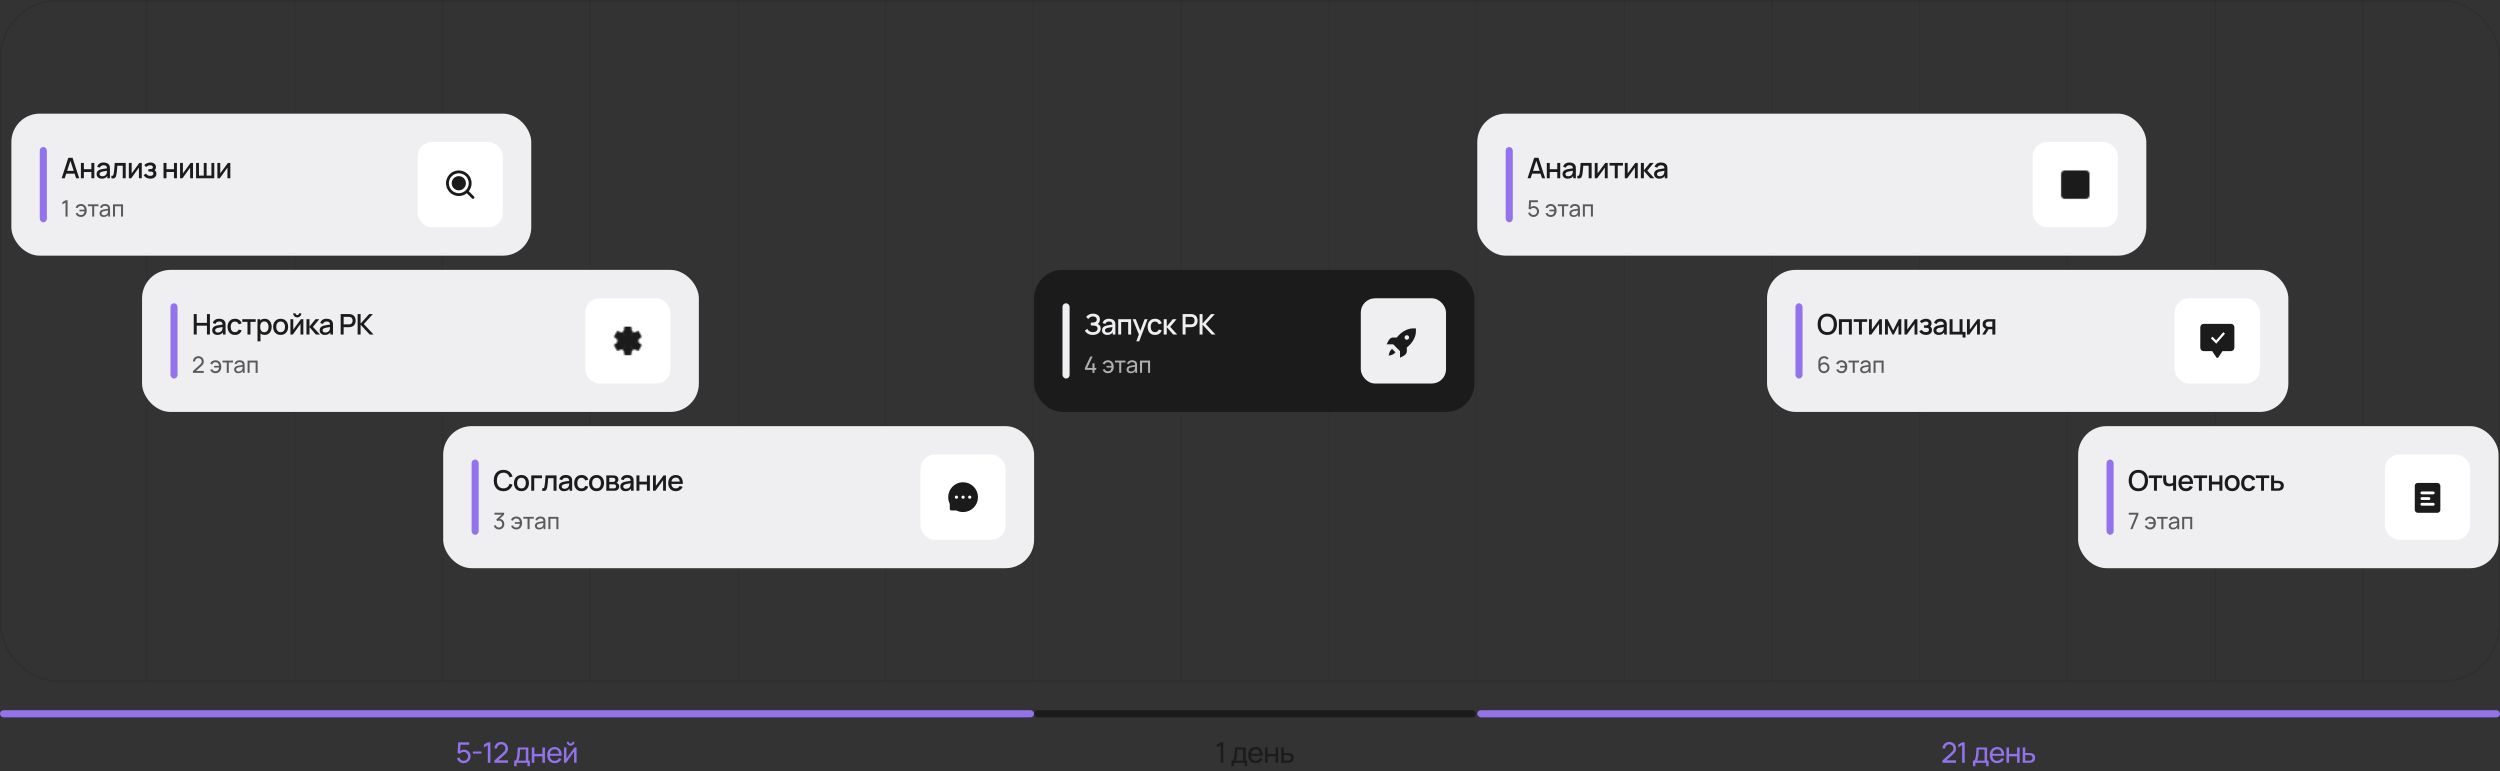 <svg width="1760" height="543" viewBox="0 0 1760 543" fill="none" xmlns="http://www.w3.org/2000/svg">
<rect x="0" y="0" width="1760" height="543" fill="#333333" stroke="none"/>
<rect y="500" width="728" height="5" rx="2.5" fill="#9373EA"/>
<path d="M326.367 537.3C325.627 537.3 324.937 537.147 324.297 536.84C323.663 536.533 323.12 536.113 322.667 535.58C322.22 535.04 321.9 534.42 321.707 533.72L323.417 533.26C323.537 533.733 323.75 534.143 324.057 534.49C324.363 534.83 324.72 535.097 325.127 535.29C325.54 535.477 325.97 535.57 326.417 535.57C327.003 535.57 327.53 535.43 327.997 535.15C328.47 534.863 328.843 534.487 329.117 534.02C329.39 533.547 329.527 533.03 329.527 532.47C329.527 531.89 329.383 531.367 329.097 530.9C328.817 530.427 328.44 530.053 327.967 529.78C327.493 529.507 326.977 529.37 326.417 529.37C325.783 529.37 325.24 529.503 324.787 529.77C324.34 530.03 323.987 530.35 323.727 530.73L322.147 530.13L322.587 522.6H330.317V524.29H323.447L324.237 523.55L323.867 529.58L323.477 529.07C323.877 528.643 324.353 528.313 324.907 528.08C325.467 527.847 326.037 527.73 326.617 527.73C327.51 527.73 328.31 527.94 329.017 528.36C329.723 528.773 330.283 529.34 330.697 530.06C331.11 530.773 331.317 531.577 331.317 532.47C331.317 533.357 331.09 534.167 330.637 534.9C330.183 535.627 329.58 536.21 328.827 536.65C328.08 537.083 327.26 537.3 326.367 537.3ZM332.908 530.53V529.06H338.908V530.53H332.908ZM343.417 537V524.57L340.707 526.21V524.22L343.417 522.6H345.227V537H343.417ZM348.032 536.99L348.042 535.39L354.432 529.64C354.965 529.16 355.322 528.707 355.502 528.28C355.688 527.847 355.782 527.403 355.782 526.95C355.782 526.397 355.655 525.897 355.402 525.45C355.148 525.003 354.802 524.65 354.362 524.39C353.928 524.13 353.435 524 352.882 524C352.308 524 351.798 524.137 351.352 524.41C350.905 524.677 350.552 525.033 350.292 525.48C350.038 525.927 349.915 526.413 349.922 526.94H348.102C348.102 526.033 348.312 525.233 348.732 524.54C349.152 523.84 349.722 523.293 350.442 522.9C351.168 522.5 351.992 522.3 352.912 522.3C353.805 522.3 354.605 522.507 355.312 522.92C356.018 523.327 356.575 523.883 356.982 524.59C357.395 525.29 357.602 526.083 357.602 526.97C357.602 527.597 357.522 528.14 357.362 528.6C357.208 529.06 356.968 529.487 356.642 529.88C356.315 530.267 355.905 530.68 355.412 531.12L350.102 535.89L349.872 535.29H357.602V536.99H348.032ZM361.998 539.4V535.53C362.605 535.53 363.038 535.333 363.298 534.94C363.558 534.54 363.768 533.883 363.928 532.97C364.035 532.397 364.121 531.783 364.188 531.13C364.255 530.477 364.311 529.75 364.358 528.95C364.411 528.143 364.461 527.227 364.508 526.2H371.948V535.53H372.998V539.4H371.298V537H363.698V539.4H361.998ZM364.738 535.53H370.168V527.67H366.118C366.098 528.143 366.071 528.64 366.038 529.16C366.005 529.673 365.965 530.187 365.918 530.7C365.878 531.213 365.828 531.7 365.768 532.16C365.715 532.613 365.651 533.02 365.578 533.38C365.491 533.88 365.391 534.303 365.278 534.65C365.165 534.997 364.985 535.29 364.738 535.53ZM374.395 537V526.2H376.175V530.75H381.855V526.2H383.635V537H381.855V532.44H376.175V537H374.395ZM390.516 537.3C389.456 537.3 388.53 537.067 387.736 536.6C386.95 536.127 386.336 535.47 385.896 534.63C385.456 533.783 385.236 532.797 385.236 531.67C385.236 530.49 385.453 529.47 385.886 528.61C386.32 527.743 386.923 527.077 387.696 526.61C388.476 526.137 389.39 525.9 390.436 525.9C391.523 525.9 392.446 526.15 393.206 526.65C393.973 527.15 394.546 527.863 394.926 528.79C395.313 529.717 395.48 530.82 395.426 532.1H393.626V531.46C393.606 530.133 393.336 529.143 392.816 528.49C392.296 527.83 391.523 527.5 390.496 527.5C389.396 527.5 388.56 527.853 387.986 528.56C387.413 529.267 387.126 530.28 387.126 531.6C387.126 532.873 387.413 533.86 387.986 534.56C388.56 535.26 389.376 535.61 390.436 535.61C391.15 535.61 391.77 535.447 392.296 535.12C392.823 534.793 393.236 534.323 393.536 533.71L395.246 534.3C394.826 535.253 394.193 535.993 393.346 536.52C392.506 537.04 391.563 537.3 390.516 537.3ZM386.526 532.1V530.67H394.506V532.1H386.526ZM401.703 524.94C401.203 524.94 400.746 524.817 400.333 524.57C399.919 524.323 399.589 523.997 399.343 523.59C399.096 523.177 398.973 522.717 398.973 522.21H400.413C400.413 522.563 400.539 522.867 400.793 523.12C401.046 523.373 401.349 523.5 401.703 523.5C402.063 523.5 402.366 523.373 402.613 523.12C402.866 522.867 402.993 522.563 402.993 522.21H404.433C404.433 522.717 404.309 523.177 404.063 523.59C403.823 523.997 403.493 524.323 403.073 524.57C402.659 524.817 402.203 524.94 401.703 524.94ZM405.893 526.2V537H404.173V529.04L398.513 537H397.043V526.2H398.763V534.05L404.433 526.2H405.893Z" fill="#9373EA"/>
<rect x="1040" y="500" width="720" height="5" rx="2.5" fill="#9373EA"/>
<path d="M1367.47 536.99L1367.48 535.39L1373.87 529.64C1374.4 529.16 1374.76 528.707 1374.94 528.28C1375.12 527.847 1375.22 527.403 1375.22 526.95C1375.22 526.397 1375.09 525.897 1374.84 525.45C1374.58 525.003 1374.24 524.65 1373.8 524.39C1373.36 524.13 1372.87 524 1372.32 524C1371.74 524 1371.23 524.137 1370.79 524.41C1370.34 524.677 1369.99 525.033 1369.73 525.48C1369.47 525.927 1369.35 526.413 1369.36 526.94H1367.54C1367.54 526.033 1367.75 525.233 1368.17 524.54C1368.59 523.84 1369.16 523.293 1369.88 522.9C1370.6 522.5 1371.43 522.3 1372.35 522.3C1373.24 522.3 1374.04 522.507 1374.75 522.92C1375.45 523.327 1376.01 523.883 1376.42 524.59C1376.83 525.29 1377.04 526.083 1377.04 526.97C1377.04 527.597 1376.96 528.14 1376.8 528.6C1376.64 529.06 1376.4 529.487 1376.08 529.88C1375.75 530.267 1375.34 530.68 1374.85 531.12L1369.54 535.89L1369.31 535.29H1377.04V536.99H1367.47ZM1381.34 537V524.57L1378.63 526.21V524.22L1381.34 522.6H1383.15V537H1381.34ZM1388.96 539.4V535.53C1389.57 535.53 1390 535.333 1390.26 534.94C1390.52 534.54 1390.73 533.883 1390.89 532.97C1391 532.397 1391.08 531.783 1391.15 531.13C1391.22 530.477 1391.27 529.75 1391.32 528.95C1391.37 528.143 1391.42 527.227 1391.47 526.2H1398.91V535.53H1399.96V539.4H1398.26V537H1390.66V539.4H1388.96ZM1391.7 535.53H1397.13V527.67H1393.08C1393.06 528.143 1393.03 528.64 1393 529.16C1392.97 529.673 1392.93 530.187 1392.88 530.7C1392.84 531.213 1392.79 531.7 1392.73 532.16C1392.68 532.613 1392.61 533.02 1392.54 533.38C1392.45 533.88 1392.35 534.303 1392.24 534.65C1392.13 534.997 1391.95 535.29 1391.7 535.53ZM1406.05 537.3C1404.99 537.3 1404.06 537.067 1403.27 536.6C1402.48 536.127 1401.87 535.47 1401.43 534.63C1400.99 533.783 1400.77 532.797 1400.77 531.67C1400.77 530.49 1400.98 529.47 1401.42 528.61C1401.85 527.743 1402.45 527.077 1403.23 526.61C1404.01 526.137 1404.92 525.9 1405.97 525.9C1407.05 525.9 1407.98 526.15 1408.74 526.65C1409.5 527.15 1410.08 527.863 1410.46 528.79C1410.84 529.717 1411.01 530.82 1410.96 532.1H1409.16V531.46C1409.14 530.133 1408.87 529.143 1408.35 528.49C1407.83 527.83 1407.05 527.5 1406.03 527.5C1404.93 527.5 1404.09 527.853 1403.52 528.56C1402.94 529.267 1402.66 530.28 1402.66 531.6C1402.66 532.873 1402.94 533.86 1403.52 534.56C1404.09 535.26 1404.91 535.61 1405.97 535.61C1406.68 535.61 1407.3 535.447 1407.83 535.12C1408.35 534.793 1408.77 534.323 1409.07 533.71L1410.78 534.3C1410.36 535.253 1409.72 535.993 1408.88 536.52C1408.04 537.04 1407.09 537.3 1406.05 537.3ZM1402.06 532.1V530.67H1410.04V532.1H1402.06ZM1412.57 537V526.2H1414.35V530.75H1420.03V526.2H1421.81V537H1420.03V532.44H1414.35V537H1412.57ZM1424.01 537L1424 526.2H1425.79V530.11H1428.12C1428.44 530.11 1428.76 530.117 1429.08 530.13C1429.41 530.143 1429.69 530.173 1429.93 530.22C1430.49 530.327 1430.98 530.513 1431.4 530.78C1431.82 531.047 1432.15 531.41 1432.38 531.87C1432.62 532.323 1432.73 532.887 1432.73 533.56C1432.73 534.493 1432.49 535.233 1432 535.78C1431.52 536.32 1430.89 536.68 1430.11 536.86C1429.85 536.92 1429.54 536.96 1429.19 536.98C1428.85 536.993 1428.53 537 1428.22 537H1424.01ZM1425.79 535.53H1428.25C1428.45 535.53 1428.68 535.523 1428.92 535.51C1429.17 535.497 1429.39 535.463 1429.58 535.41C1429.92 535.31 1430.23 535.113 1430.49 534.82C1430.77 534.527 1430.9 534.107 1430.9 533.56C1430.9 533.007 1430.77 532.58 1430.5 532.28C1430.24 531.98 1429.9 531.783 1429.47 531.69C1429.28 531.643 1429.08 531.613 1428.86 531.6C1428.65 531.587 1428.45 531.58 1428.25 531.58H1425.79V535.53Z" fill="#9373EA"/>
<rect x="728" y="500" width="311" height="5" rx="2.5" fill="#1B1B1B"/>
<path d="M859.359 537V524.57L856.649 526.21V524.22L859.359 522.6H861.169V537H859.359ZM866.978 539.4V535.53C867.585 535.53 868.018 535.333 868.278 534.94C868.538 534.54 868.748 533.883 868.908 532.97C869.015 532.397 869.101 531.783 869.168 531.13C869.235 530.477 869.291 529.75 869.338 528.95C869.391 528.143 869.441 527.227 869.488 526.2H876.928V535.53H877.978V539.4H876.278V537H868.678V539.4H866.978ZM869.718 535.53H875.148V527.67H871.098C871.078 528.143 871.051 528.64 871.018 529.16C870.985 529.673 870.945 530.187 870.898 530.7C870.858 531.213 870.808 531.7 870.748 532.16C870.695 532.613 870.631 533.02 870.558 533.38C870.471 533.88 870.371 534.303 870.258 534.65C870.145 534.997 869.965 535.29 869.718 535.53ZM884.065 537.3C883.005 537.3 882.078 537.067 881.285 536.6C880.498 536.127 879.885 535.47 879.445 534.63C879.005 533.783 878.785 532.797 878.785 531.67C878.785 530.49 879.002 529.47 879.435 528.61C879.868 527.743 880.472 527.077 881.245 526.61C882.025 526.137 882.938 525.9 883.985 525.9C885.072 525.9 885.995 526.15 886.755 526.65C887.522 527.15 888.095 527.863 888.475 528.79C888.862 529.717 889.028 530.82 888.975 532.1H887.175V531.46C887.155 530.133 886.885 529.143 886.365 528.49C885.845 527.83 885.072 527.5 884.045 527.5C882.945 527.5 882.108 527.853 881.535 528.56C880.962 529.267 880.675 530.28 880.675 531.6C880.675 532.873 880.962 533.86 881.535 534.56C882.108 535.26 882.925 535.61 883.985 535.61C884.698 535.61 885.318 535.447 885.845 535.12C886.372 534.793 886.785 534.323 887.085 533.71L888.795 534.3C888.375 535.253 887.742 535.993 886.895 536.52C886.055 537.04 885.112 537.3 884.065 537.3ZM880.075 532.1V530.67H888.055V532.1H880.075ZM890.592 537V526.2H892.372V530.75H898.052V526.2H899.832V537H898.052V532.44H892.372V537H890.592ZM902.033 537L902.023 526.2H903.813V530.11H906.143C906.456 530.11 906.776 530.117 907.103 530.13C907.429 530.143 907.713 530.173 907.953 530.22C908.513 530.327 909.003 530.513 909.423 530.78C909.843 531.047 910.169 531.41 910.403 531.87C910.636 532.323 910.753 532.887 910.753 533.56C910.753 534.493 910.509 535.233 910.023 535.78C909.543 536.32 908.913 536.68 908.133 536.86C907.866 536.92 907.559 536.96 907.213 536.98C906.873 536.993 906.549 537 906.243 537H902.033ZM903.813 535.53H906.273C906.473 535.53 906.696 535.523 906.943 535.51C907.189 535.497 907.409 535.463 907.603 535.41C907.943 535.31 908.246 535.113 908.513 534.82C908.786 534.527 908.923 534.107 908.923 533.56C908.923 533.007 908.789 532.58 908.523 532.28C908.263 531.98 907.919 531.783 907.493 531.69C907.299 531.643 907.096 531.613 906.883 531.6C906.669 531.587 906.466 531.58 906.273 531.58H903.813V535.53Z" fill="#1B1B1B"/>
<g clip-path="url(#clip0_4079_10490)">
<line opacity="0.1" x1="103.5" y1="690" x2="103.5" stroke="#1B1B1B"/>
<line opacity="0.1" x1="207.5" y1="690" x2="207.5" stroke="#1B1B1B"/>
<line opacity="0.1" x1="311.5" y1="690" x2="311.5" stroke="#1B1B1B"/>
<line opacity="0.1" x1="415.5" y1="690" x2="415.5" stroke="#1B1B1B"/>
<line opacity="0.1" x1="519.5" y1="690" x2="519.5" stroke="#1B1B1B"/>
<line opacity="0.1" x1="623.5" y1="690" x2="623.5" stroke="#1B1B1B"/>
<line opacity="0.1" x1="727.5" y1="690" x2="727.5" stroke="#1B1B1B"/>
<line opacity="0.1" x1="831.5" y1="690" x2="831.5" stroke="#1B1B1B"/>
<line opacity="0.1" x1="935.5" y1="690" x2="935.5" stroke="#1B1B1B"/>
<line opacity="0.1" x1="1039.5" y1="690" x2="1039.5" stroke="#1B1B1B"/>
<line opacity="0.1" x1="1143.5" y1="690" x2="1143.5" stroke="#1B1B1B"/>
<line opacity="0.1" x1="1247.5" y1="690" x2="1247.5" stroke="#1B1B1B"/>
<line opacity="0.1" x1="1351.5" y1="690" x2="1351.5" stroke="#1B1B1B"/>
<line opacity="0.1" x1="1455.5" y1="690" x2="1455.5" stroke="#1B1B1B"/>
<line opacity="0.1" x1="1559.5" y1="690" x2="1559.5" stroke="#1B1B1B"/>
<line opacity="0.1" x1="1663.5" y1="690" x2="1663.5" stroke="#1B1B1B"/>
<rect x="1463" y="300" width="296" height="100" rx="20" fill="#EFEFF1"/>
<rect x="1483" y="323.5" width="5" height="53" rx="2.5" fill="#9373EA"/>
<path d="M1505.41 345.8C1503.97 345.8 1502.74 345.487 1501.73 344.86C1500.72 344.227 1499.94 343.347 1499.4 342.22C1498.87 341.093 1498.6 339.787 1498.6 338.3C1498.6 336.813 1498.87 335.507 1499.4 334.38C1499.94 333.253 1500.72 332.377 1501.73 331.75C1502.74 331.117 1503.97 330.8 1505.41 330.8C1506.84 330.8 1508.07 331.117 1509.08 331.75C1510.1 332.377 1510.88 333.253 1511.41 334.38C1511.94 335.507 1512.21 336.813 1512.21 338.3C1512.21 339.787 1511.94 341.093 1511.41 342.22C1510.88 343.347 1510.1 344.227 1509.08 344.86C1508.07 345.487 1506.84 345.8 1505.41 345.8ZM1505.41 343.81C1506.43 343.823 1507.28 343.6 1507.95 343.14C1508.63 342.673 1509.14 342.027 1509.48 341.2C1509.82 340.367 1509.99 339.4 1509.99 338.3C1509.99 337.2 1509.82 336.24 1509.48 335.42C1509.14 334.593 1508.63 333.95 1507.95 333.49C1507.28 333.03 1506.43 332.797 1505.41 332.79C1504.39 332.777 1503.54 333 1502.86 333.46C1502.19 333.92 1501.68 334.567 1501.34 335.4C1501 336.233 1500.83 337.2 1500.82 338.3C1500.81 339.4 1500.98 340.363 1501.32 341.19C1501.66 342.01 1502.17 342.65 1502.85 343.11C1503.54 343.57 1504.39 343.803 1505.41 343.81ZM1516.39 345.5V336.58H1512.7V334.7H1522.17V336.58H1518.48V345.5H1516.39ZM1529.86 345.5V341.74C1529.5 341.927 1529.07 342.08 1528.57 342.2C1528.08 342.313 1527.56 342.37 1527.01 342.37C1525.91 342.37 1525.02 342.123 1524.34 341.63C1523.68 341.13 1523.24 340.41 1523.04 339.47C1522.99 339.19 1522.95 338.903 1522.92 338.61C1522.9 338.31 1522.88 338.037 1522.87 337.79C1522.87 337.543 1522.87 337.36 1522.87 337.24V334.7H1524.99V337.24C1524.99 337.413 1525 337.643 1525.01 337.93C1525.03 338.21 1525.06 338.483 1525.12 338.75C1525.25 339.35 1525.5 339.797 1525.88 340.09C1526.26 340.377 1526.8 340.52 1527.49 340.52C1527.99 340.52 1528.44 340.457 1528.84 340.33C1529.25 340.197 1529.59 340.027 1529.86 339.82V334.7H1531.97V345.5H1529.86ZM1538.97 345.8C1537.9 345.8 1536.96 345.567 1536.14 345.1C1535.34 344.627 1534.71 343.97 1534.25 343.13C1533.81 342.283 1533.58 341.303 1533.58 340.19C1533.58 339.01 1533.8 337.987 1534.24 337.12C1534.69 336.253 1535.31 335.583 1536.1 335.11C1536.9 334.637 1537.82 334.4 1538.87 334.4C1539.97 334.4 1540.91 334.657 1541.68 335.17C1542.46 335.677 1543.03 336.4 1543.41 337.34C1543.8 338.28 1543.95 339.397 1543.87 340.69H1541.78V339.93C1541.77 338.677 1541.53 337.75 1541.06 337.15C1540.6 336.55 1539.9 336.25 1538.95 336.25C1537.91 336.25 1537.12 336.58 1536.59 337.24C1536.07 337.9 1535.8 338.853 1535.8 340.1C1535.8 341.287 1536.07 342.207 1536.59 342.86C1537.12 343.507 1537.88 343.83 1538.87 343.83C1539.53 343.83 1540.09 343.683 1540.56 343.39C1541.04 343.09 1541.42 342.663 1541.68 342.11L1543.73 342.76C1543.31 343.727 1542.68 344.477 1541.82 345.01C1540.97 345.537 1540.02 345.8 1538.97 345.8ZM1535.12 340.69V339.06H1542.83V340.69H1535.12ZM1548.03 345.5V336.58H1544.34V334.7H1553.81V336.58H1550.12V345.5H1548.03ZM1555.1 345.5V334.7H1557.19V339.11H1562.46V334.7H1564.55V345.5H1562.46V341.08H1557.19V345.5H1555.1ZM1571.45 345.8C1570.37 345.8 1569.43 345.557 1568.64 345.07C1567.84 344.583 1567.23 343.913 1566.8 343.06C1566.37 342.2 1566.16 341.21 1566.16 340.09C1566.16 338.963 1566.38 337.973 1566.82 337.12C1567.26 336.26 1567.87 335.593 1568.67 335.12C1569.46 334.64 1570.39 334.4 1571.45 334.4C1572.53 334.4 1573.46 334.643 1574.26 335.13C1575.05 335.617 1575.66 336.287 1576.1 337.14C1576.53 337.993 1576.75 338.977 1576.75 340.09C1576.75 341.217 1576.53 342.21 1576.09 343.07C1575.65 343.923 1575.04 344.593 1574.25 345.08C1573.45 345.56 1572.52 345.8 1571.45 345.8ZM1571.45 343.83C1572.48 343.83 1573.25 343.483 1573.76 342.79C1574.27 342.09 1574.53 341.19 1574.53 340.09C1574.53 338.963 1574.27 338.063 1573.75 337.39C1573.23 336.71 1572.47 336.37 1571.45 336.37C1570.75 336.37 1570.17 336.53 1569.72 336.85C1569.26 337.163 1568.93 337.6 1568.71 338.16C1568.49 338.713 1568.38 339.357 1568.38 340.09C1568.38 341.223 1568.64 342.13 1569.16 342.81C1569.68 343.49 1570.44 343.83 1571.45 343.83ZM1582.96 345.8C1581.86 345.8 1580.92 345.553 1580.14 345.06C1579.37 344.567 1578.78 343.89 1578.36 343.03C1577.96 342.17 1577.75 341.193 1577.74 340.1C1577.75 338.987 1577.96 338.003 1578.38 337.15C1578.8 336.29 1579.4 335.617 1580.18 335.13C1580.96 334.643 1581.9 334.4 1582.99 334.4C1584.17 334.4 1585.18 334.693 1586.01 335.28C1586.85 335.867 1587.41 336.67 1587.67 337.69L1585.59 338.29C1585.39 337.683 1585.05 337.213 1584.57 336.88C1584.11 336.54 1583.57 336.37 1582.96 336.37C1582.28 336.37 1581.71 336.533 1581.27 336.86C1580.83 337.18 1580.51 337.62 1580.29 338.18C1580.08 338.74 1579.97 339.38 1579.96 340.1C1579.97 341.213 1580.22 342.113 1580.72 342.8C1581.23 343.487 1581.98 343.83 1582.96 343.83C1583.64 343.83 1584.18 343.677 1584.59 343.37C1585.01 343.057 1585.33 342.61 1585.55 342.03L1587.67 342.53C1587.32 343.583 1586.74 344.393 1585.92 344.96C1585.11 345.52 1584.12 345.8 1582.96 345.8ZM1591.78 345.5V336.58H1588.09V334.7H1597.56V336.58H1593.87V345.5H1591.78ZM1598.85 345.5V334.7H1600.95V338.45H1603.08C1603.39 338.45 1603.72 338.457 1604.06 338.47C1604.42 338.483 1604.72 338.517 1604.97 338.57C1605.55 338.69 1606.05 338.89 1606.47 339.17C1606.9 339.45 1607.23 339.823 1607.46 340.29C1607.7 340.75 1607.81 341.317 1607.81 341.99C1607.81 342.93 1607.57 343.68 1607.07 344.24C1606.59 344.793 1605.93 345.167 1605.09 345.36C1604.83 345.42 1604.51 345.46 1604.14 345.48C1603.78 345.493 1603.45 345.5 1603.15 345.5H1598.85ZM1600.95 343.82H1603.27C1603.44 343.82 1603.63 343.813 1603.84 343.8C1604.06 343.787 1604.25 343.757 1604.43 343.71C1604.75 343.617 1605.04 343.427 1605.29 343.14C1605.55 342.853 1605.67 342.47 1605.67 341.99C1605.67 341.497 1605.55 341.103 1605.29 340.81C1605.05 340.517 1604.73 340.327 1604.35 340.24C1604.17 340.193 1603.99 340.163 1603.8 340.15C1603.62 340.137 1603.44 340.13 1603.27 340.13H1600.95V343.82Z" fill="#1B1B1B"/>
<path opacity="0.7" d="M1499.73 372.5L1503.87 362.348H1498.64V360.98H1505.4V362.348L1501.26 372.5H1499.73ZM1513.64 372.74C1512.75 372.74 1511.98 372.527 1511.35 372.1C1510.72 371.673 1510.24 371.057 1509.93 370.252L1511.37 369.876C1511.57 370.367 1511.86 370.743 1512.23 371.004C1512.61 371.26 1513.08 371.388 1513.63 371.388C1514.4 371.388 1515 371.151 1515.43 370.676C1515.86 370.196 1516.11 369.559 1516.19 368.764H1512.65V367.588H1516.19C1516.12 366.815 1515.87 366.185 1515.45 365.7C1515.04 365.215 1514.44 364.972 1513.66 364.972C1513.12 364.972 1512.65 365.108 1512.24 365.38C1511.83 365.652 1511.53 366.044 1511.34 366.556L1509.93 366.132C1510.16 365.353 1510.61 364.74 1511.27 364.292C1511.93 363.844 1512.72 363.62 1513.65 363.62C1514.5 363.62 1515.23 363.812 1515.85 364.196C1516.46 364.58 1516.93 365.116 1517.25 365.804C1517.58 366.492 1517.75 367.287 1517.75 368.188C1517.75 369.084 1517.59 369.873 1517.26 370.556C1516.94 371.239 1516.47 371.775 1515.85 372.164C1515.24 372.548 1514.5 372.74 1513.64 372.74ZM1521.6 372.5V365.156H1518.59V363.86H1526.03V365.156H1523.02V372.5H1521.6ZM1529.72 372.74C1529.07 372.74 1528.53 372.623 1528.09 372.388C1527.66 372.148 1527.33 371.833 1527.11 371.444C1526.89 371.055 1526.78 370.628 1526.78 370.164C1526.78 369.711 1526.87 369.319 1527.04 368.988C1527.21 368.652 1527.46 368.375 1527.77 368.156C1528.09 367.932 1528.46 367.756 1528.9 367.628C1529.31 367.516 1529.77 367.42 1530.28 367.34C1530.79 367.255 1531.31 367.177 1531.83 367.108C1532.35 367.039 1532.84 366.972 1533.29 366.908L1532.78 367.204C1532.8 366.436 1532.64 365.868 1532.32 365.5C1532 365.132 1531.44 364.948 1530.65 364.948C1530.13 364.948 1529.67 365.068 1529.28 365.308C1528.89 365.543 1528.61 365.927 1528.45 366.46L1527.1 366.052C1527.31 365.295 1527.71 364.7 1528.31 364.268C1528.91 363.836 1529.69 363.62 1530.67 363.62C1531.45 363.62 1532.12 363.761 1532.68 364.044C1533.25 364.321 1533.66 364.743 1533.9 365.308C1534.02 365.575 1534.1 365.865 1534.13 366.18C1534.16 366.489 1534.18 366.815 1534.18 367.156V372.5H1532.92V370.428L1533.21 370.62C1532.89 371.319 1532.43 371.847 1531.84 372.204C1531.26 372.561 1530.55 372.74 1529.72 372.74ZM1529.93 371.548C1530.44 371.548 1530.89 371.457 1531.26 371.276C1531.64 371.089 1531.94 370.847 1532.17 370.548C1532.4 370.244 1532.55 369.913 1532.62 369.556C1532.7 369.289 1532.74 368.993 1532.75 368.668C1532.76 368.337 1532.76 368.084 1532.76 367.908L1533.26 368.124C1532.8 368.188 1532.34 368.249 1531.89 368.308C1531.44 368.367 1531.02 368.431 1530.62 368.5C1530.22 368.564 1529.86 368.641 1529.54 368.732C1529.31 368.807 1529.08 368.903 1528.88 369.02C1528.67 369.137 1528.51 369.289 1528.38 369.476C1528.26 369.657 1528.2 369.884 1528.2 370.156C1528.2 370.391 1528.26 370.615 1528.37 370.828C1528.5 371.041 1528.68 371.215 1528.93 371.348C1529.19 371.481 1529.52 371.548 1529.93 371.548ZM1536.25 372.5V363.86H1543.33V372.5H1541.91V365.212H1537.68V372.5H1536.25Z" fill="#1B1B1B"/>
<rect x="1679" y="320" width="60" height="60" rx="10" fill="white"/>
<rect x="1700" y="340" width="18" height="21" rx="2" fill="#1B1B1B"/>
<rect x="1704" y="346" width="10" height="2" rx="1" fill="white"/>
<rect x="1704" y="350" width="7" height="2" rx="1" fill="white"/>
<rect x="1704" y="354" width="10" height="2" rx="1" fill="white"/>
<rect x="1244" y="190" width="367" height="100" rx="20" fill="#EFEFF1"/>
<rect x="1264" y="213.5" width="5" height="53" rx="2.5" fill="#9373EA"/>
<path d="M1286.41 235.8C1284.97 235.8 1283.74 235.487 1282.73 234.86C1281.72 234.227 1280.94 233.347 1280.4 232.22C1279.87 231.093 1279.6 229.787 1279.6 228.3C1279.6 226.813 1279.87 225.507 1280.4 224.38C1280.94 223.253 1281.72 222.377 1282.73 221.75C1283.74 221.117 1284.97 220.8 1286.41 220.8C1287.84 220.8 1289.07 221.117 1290.08 221.75C1291.1 222.377 1291.88 223.253 1292.41 224.38C1292.94 225.507 1293.21 226.813 1293.21 228.3C1293.21 229.787 1292.94 231.093 1292.41 232.22C1291.88 233.347 1291.1 234.227 1290.08 234.86C1289.07 235.487 1287.84 235.8 1286.41 235.8ZM1286.41 233.81C1287.43 233.823 1288.28 233.6 1288.95 233.14C1289.63 232.673 1290.14 232.027 1290.48 231.2C1290.82 230.367 1290.99 229.4 1290.99 228.3C1290.99 227.2 1290.82 226.24 1290.48 225.42C1290.14 224.593 1289.63 223.95 1288.95 223.49C1288.28 223.03 1287.43 222.797 1286.41 222.79C1285.39 222.777 1284.54 223 1283.86 223.46C1283.19 223.92 1282.68 224.567 1282.34 225.4C1282 226.233 1281.83 227.2 1281.82 228.3C1281.81 229.4 1281.98 230.363 1282.32 231.19C1282.66 232.01 1283.17 232.65 1283.85 233.11C1284.54 233.57 1285.39 233.803 1286.41 233.81ZM1294.59 235.5V224.7H1303.7V235.5H1301.61V226.67H1296.68V235.5H1294.59ZM1308.69 235.5V226.58H1305V224.7H1314.47V226.58H1310.78V235.5H1308.69ZM1324.87 224.7V235.5H1322.86V227.99L1317.46 235.5H1315.76V224.7H1317.77V232.06L1323.18 224.7H1324.87ZM1327.05 235.5V224.7H1328.8L1332.79 232.62L1336.77 224.7H1338.53V235.5H1336.51V228.98L1333.26 235.5H1332.31L1329.06 228.98V235.5H1327.05ZM1349.84 224.7V235.5H1347.83V227.99L1342.43 235.5H1340.73V224.7H1342.74V232.06L1348.15 224.7H1349.84ZM1355.88 235.8C1354.84 235.8 1353.9 235.577 1353.06 235.13C1352.24 234.683 1351.58 234.067 1351.1 233.28L1352.76 232.19C1353.15 232.71 1353.6 233.113 1354.1 233.4C1354.62 233.687 1355.19 233.83 1355.83 233.83C1356.5 233.83 1357.03 233.68 1357.41 233.38C1357.81 233.073 1358 232.663 1358 232.15C1358 231.743 1357.89 231.443 1357.66 231.25C1357.44 231.05 1357.14 230.92 1356.74 230.86C1356.36 230.8 1355.92 230.77 1355.42 230.77H1354.46V229.09H1355.42C1356.08 229.09 1356.61 229 1357.03 228.82C1357.46 228.633 1357.67 228.283 1357.67 227.77C1357.67 227.27 1357.49 226.91 1357.12 226.69C1356.76 226.47 1356.33 226.36 1355.83 226.36C1355.27 226.36 1354.73 226.48 1354.2 226.72C1353.68 226.953 1353.22 227.243 1352.82 227.59L1351.6 226.16C1352.18 225.607 1352.83 225.177 1353.56 224.87C1354.3 224.557 1355.1 224.4 1355.94 224.4C1356.64 224.4 1357.28 224.523 1357.86 224.77C1358.46 225.01 1358.93 225.367 1359.28 225.84C1359.64 226.313 1359.82 226.897 1359.82 227.59C1359.82 228.13 1359.7 228.623 1359.46 229.07C1359.22 229.517 1358.86 229.923 1358.36 230.29L1358.3 229.58C1358.71 229.707 1359.05 229.91 1359.32 230.19C1359.6 230.47 1359.8 230.8 1359.93 231.18C1360.07 231.553 1360.14 231.95 1360.14 232.37C1360.14 233.097 1359.95 233.717 1359.56 234.23C1359.18 234.743 1358.67 235.133 1358.02 235.4C1357.38 235.667 1356.66 235.8 1355.88 235.8ZM1364.8 235.8C1364 235.8 1363.33 235.653 1362.79 235.36C1362.25 235.06 1361.84 234.667 1361.56 234.18C1361.28 233.687 1361.15 233.147 1361.15 232.56C1361.15 232.013 1361.24 231.533 1361.44 231.12C1361.63 230.707 1361.92 230.357 1362.3 230.07C1362.68 229.777 1363.14 229.54 1363.7 229.36C1364.18 229.22 1364.72 229.097 1365.33 228.99C1365.93 228.883 1366.57 228.783 1367.24 228.69C1367.91 228.597 1368.58 228.503 1369.24 228.41L1368.48 228.83C1368.49 227.983 1368.31 227.357 1367.94 226.95C1367.57 226.537 1366.94 226.33 1366.04 226.33C1365.47 226.33 1364.95 226.463 1364.48 226.73C1364 226.99 1363.67 227.423 1363.49 228.03L1361.54 227.43C1361.8 226.503 1362.31 225.767 1363.06 225.22C1363.81 224.673 1364.81 224.4 1366.06 224.4C1367.02 224.4 1367.86 224.567 1368.58 224.9C1369.3 225.227 1369.82 225.747 1370.16 226.46C1370.33 226.813 1370.44 227.187 1370.48 227.58C1370.52 227.973 1370.54 228.397 1370.54 228.85V235.5H1368.69V233.03L1369.05 233.35C1368.6 234.177 1368.03 234.793 1367.34 235.2C1366.65 235.6 1365.8 235.8 1364.8 235.8ZM1365.17 234.09C1365.76 234.09 1366.27 233.987 1366.7 233.78C1367.12 233.567 1367.47 233.297 1367.73 232.97C1367.99 232.643 1368.16 232.303 1368.24 231.95C1368.35 231.63 1368.41 231.27 1368.43 230.87C1368.45 230.47 1368.46 230.15 1368.46 229.91L1369.14 230.16C1368.48 230.26 1367.88 230.35 1367.34 230.43C1366.8 230.51 1366.31 230.59 1365.87 230.67C1365.43 230.743 1365.05 230.833 1364.71 230.94C1364.42 231.04 1364.16 231.16 1363.94 231.3C1363.72 231.44 1363.54 231.61 1363.41 231.81C1363.28 232.01 1363.22 232.253 1363.22 232.54C1363.22 232.82 1363.29 233.08 1363.43 233.32C1363.57 233.553 1363.78 233.74 1364.07 233.88C1364.35 234.02 1364.72 234.09 1365.17 234.09ZM1381.65 237.63V235.5H1372.52V224.7H1374.61V233.53H1379.54V224.7H1381.63V233.62H1383.74V237.63H1381.65ZM1393.85 224.7V235.5H1391.84V227.99L1386.44 235.5H1384.74V224.7H1386.75V232.06L1392.16 224.7H1393.85ZM1402.61 235.5V231.75H1400.47C1400.22 231.75 1399.91 231.74 1399.56 231.72C1399.21 231.7 1398.89 231.663 1398.58 231.61C1397.77 231.463 1397.1 231.113 1396.56 230.56C1396.02 230 1395.75 229.23 1395.75 228.25C1395.75 227.303 1396 226.543 1396.51 225.97C1397.02 225.39 1397.67 225.017 1398.46 224.85C1398.8 224.77 1399.15 224.727 1399.5 224.72C1399.86 224.707 1400.16 224.7 1400.41 224.7H1404.7L1404.71 235.5H1402.61ZM1395.44 235.5L1398.17 231.23H1400.38L1397.67 235.5H1395.44ZM1400.29 230.07H1402.61V226.38H1400.29C1400.14 226.38 1399.96 226.387 1399.75 226.4C1399.54 226.413 1399.33 226.45 1399.13 226.51C1398.92 226.57 1398.72 226.677 1398.53 226.83C1398.34 226.983 1398.19 227.18 1398.07 227.42C1397.95 227.653 1397.89 227.923 1397.89 228.23C1397.89 228.69 1398.02 229.07 1398.28 229.37C1398.54 229.663 1398.85 229.857 1399.21 229.95C1399.4 230.003 1399.6 230.037 1399.79 230.05C1399.98 230.063 1400.15 230.07 1400.29 230.07Z" fill="#1B1B1B"/>
<path opacity="0.7" d="M1284.05 262.74C1283.32 262.74 1282.65 262.564 1282.06 262.212C1281.46 261.86 1280.99 261.38 1280.64 260.772C1280.29 260.159 1280.12 259.468 1280.12 258.7V254.868C1280.12 254.063 1280.29 253.351 1280.64 252.732C1280.99 252.108 1281.47 251.623 1282.08 251.276C1282.69 250.924 1283.39 250.748 1284.18 250.748C1284.81 250.748 1285.4 250.879 1285.94 251.14C1286.49 251.396 1286.95 251.767 1287.33 252.252L1286.26 253.196C1286.03 252.86 1285.74 252.593 1285.37 252.396C1285 252.199 1284.6 252.1 1284.18 252.1C1283.67 252.1 1283.22 252.223 1282.82 252.468C1282.43 252.708 1282.13 253.028 1281.9 253.428C1281.68 253.823 1281.57 254.249 1281.57 254.708V257.02L1281.26 256.668C1281.59 256.188 1282.02 255.804 1282.54 255.516C1283.05 255.228 1283.61 255.084 1284.22 255.084C1284.93 255.084 1285.57 255.252 1286.14 255.588C1286.71 255.924 1287.15 256.38 1287.48 256.956C1287.81 257.527 1287.98 258.169 1287.98 258.884C1287.98 259.599 1287.8 260.247 1287.44 260.828C1287.08 261.409 1286.61 261.873 1286.01 262.22C1285.42 262.567 1284.76 262.74 1284.05 262.74ZM1284.05 261.364C1284.51 261.364 1284.93 261.255 1285.3 261.036C1285.68 260.812 1285.98 260.513 1286.2 260.14C1286.42 259.761 1286.54 259.343 1286.54 258.884C1286.54 258.425 1286.42 258.007 1286.2 257.628C1285.98 257.249 1285.68 256.951 1285.3 256.732C1284.93 256.508 1284.51 256.396 1284.06 256.396C1283.6 256.396 1283.18 256.508 1282.8 256.732C1282.43 256.951 1282.13 257.249 1281.9 257.628C1281.68 258.007 1281.57 258.425 1281.57 258.884C1281.57 259.337 1281.68 259.753 1281.9 260.132C1282.12 260.505 1282.42 260.804 1282.79 261.028C1283.17 261.252 1283.59 261.364 1284.05 261.364ZM1296.37 262.74C1295.48 262.74 1294.72 262.527 1294.08 262.1C1293.45 261.673 1292.98 261.057 1292.67 260.252L1294.11 259.876C1294.31 260.367 1294.59 260.743 1294.96 261.004C1295.34 261.26 1295.81 261.388 1296.36 261.388C1297.14 261.388 1297.74 261.151 1298.16 260.676C1298.59 260.196 1298.84 259.559 1298.92 258.764H1295.39V257.588H1298.92C1298.85 256.815 1298.6 256.185 1298.19 255.7C1297.77 255.215 1297.18 254.972 1296.4 254.972C1295.86 254.972 1295.38 255.108 1294.97 255.38C1294.57 255.652 1294.27 256.044 1294.08 256.556L1292.67 256.132C1292.9 255.353 1293.34 254.74 1294 254.292C1294.67 253.844 1295.46 253.62 1296.38 253.62C1297.23 253.62 1297.97 253.812 1298.58 254.196C1299.19 254.58 1299.66 255.116 1299.99 255.804C1300.32 256.492 1300.48 257.287 1300.48 258.188C1300.48 259.084 1300.32 259.873 1300 260.556C1299.67 261.239 1299.2 261.775 1298.59 262.164C1297.98 262.548 1297.24 262.74 1296.37 262.74ZM1304.33 262.5V255.156H1301.32V253.86H1308.76V255.156H1305.75V262.5H1304.33ZM1312.45 262.74C1311.81 262.74 1311.26 262.623 1310.83 262.388C1310.4 262.148 1310.07 261.833 1309.84 261.444C1309.62 261.055 1309.52 260.628 1309.52 260.164C1309.52 259.711 1309.6 259.319 1309.77 258.988C1309.95 258.652 1310.19 258.375 1310.51 258.156C1310.82 257.932 1311.2 257.756 1311.64 257.628C1312.05 257.516 1312.5 257.42 1313.01 257.34C1313.52 257.255 1314.04 257.177 1314.56 257.108C1315.09 257.039 1315.57 256.972 1316.03 256.908L1315.52 257.204C1315.53 256.436 1315.38 255.868 1315.05 255.5C1314.73 255.132 1314.18 254.948 1313.39 254.948C1312.86 254.948 1312.41 255.068 1312.01 255.308C1311.62 255.543 1311.35 255.927 1311.19 256.46L1309.84 256.052C1310.04 255.295 1310.45 254.7 1311.04 254.268C1311.64 253.836 1312.43 253.62 1313.4 253.62C1314.19 253.62 1314.86 253.761 1315.42 254.044C1315.98 254.321 1316.39 254.743 1316.64 255.308C1316.76 255.575 1316.84 255.865 1316.87 256.18C1316.9 256.489 1316.91 256.815 1316.91 257.156V262.5H1315.65V260.428L1315.95 260.62C1315.62 261.319 1315.17 261.847 1314.58 262.204C1314 262.561 1313.29 262.74 1312.45 262.74ZM1312.67 261.548C1313.18 261.548 1313.62 261.457 1314 261.276C1314.37 261.089 1314.68 260.847 1314.91 260.548C1315.14 260.244 1315.29 259.913 1315.36 259.556C1315.44 259.289 1315.48 258.993 1315.48 258.668C1315.49 258.337 1315.5 258.084 1315.5 257.908L1316 258.124C1315.53 258.188 1315.08 258.249 1314.63 258.308C1314.18 258.367 1313.76 258.431 1313.36 258.5C1312.96 258.564 1312.6 258.641 1312.28 258.732C1312.04 258.807 1311.82 258.903 1311.61 259.02C1311.41 259.137 1311.24 259.289 1311.12 259.476C1310.99 259.657 1310.93 259.884 1310.93 260.156C1310.93 260.391 1310.99 260.615 1311.11 260.828C1311.23 261.041 1311.42 261.215 1311.67 261.348C1311.92 261.481 1312.26 261.548 1312.67 261.548ZM1318.99 262.5V253.86H1326.07V262.5H1324.64V255.212H1320.41V262.5H1318.99Z" fill="#1B1B1B"/>
<rect x="1531" y="210" width="60" height="60" rx="10" fill="white"/>
<g clip-path="url(#clip1_4079_10490)">
<path fill-rule="evenodd" clip-rule="evenodd" d="M1549 230.4C1549 229.072 1550.07 228 1551.4 228H1570.6C1571.93 228 1573 229.072 1573 230.4V244.79C1573 246.117 1571.93 247.189 1570.6 247.189H1564.63L1561.67 251.629C1561.59 251.738 1561.49 251.828 1561.38 251.89C1561.26 251.952 1561.13 251.985 1561 251.985C1560.87 251.985 1560.74 251.952 1560.62 251.89C1560.51 251.828 1560.41 251.738 1560.33 251.629L1557.37 247.189H1551.4C1550.07 247.189 1549 246.117 1549 244.789V230.4ZM1560.24 241.968L1566.4 234.925L1565.2 233.872L1560.16 239.629L1557.57 237.032L1556.43 238.165L1560.24 241.968Z" fill="#1B1B1B"/>
</g>
<rect x="1040" y="80" width="471" height="100" rx="20" fill="#EFEFF1"/>
<rect x="1060" y="103.5" width="5" height="53" rx="2.5" fill="#9373EA"/>
<path d="M1075.4 125.5L1080.08 111.1H1083.09L1087.77 125.5H1085.6L1081.29 112.36H1081.83L1077.57 125.5H1075.4ZM1077.83 122.25V120.29H1085.35V122.25H1077.83ZM1088.95 125.5V114.7H1091.04V119.11H1096.31V114.7H1098.4V125.5H1096.31V121.08H1091.04V125.5H1088.95ZM1103.66 125.8C1102.86 125.8 1102.19 125.653 1101.65 125.36C1101.11 125.06 1100.7 124.667 1100.42 124.18C1100.15 123.687 1100.01 123.147 1100.01 122.56C1100.01 122.013 1100.11 121.533 1100.3 121.12C1100.49 120.707 1100.78 120.357 1101.16 120.07C1101.54 119.777 1102.01 119.54 1102.56 119.36C1103.04 119.22 1103.58 119.097 1104.19 118.99C1104.8 118.883 1105.43 118.783 1106.1 118.69C1106.77 118.597 1107.44 118.503 1108.1 118.41L1107.34 118.83C1107.35 117.983 1107.17 117.357 1106.8 116.95C1106.43 116.537 1105.8 116.33 1104.9 116.33C1104.33 116.33 1103.81 116.463 1103.34 116.73C1102.87 116.99 1102.54 117.423 1102.35 118.03L1100.4 117.43C1100.67 116.503 1101.17 115.767 1101.92 115.22C1102.67 114.673 1103.67 114.4 1104.92 114.4C1105.89 114.4 1106.73 114.567 1107.44 114.9C1108.16 115.227 1108.69 115.747 1109.02 116.46C1109.19 116.813 1109.3 117.187 1109.34 117.58C1109.38 117.973 1109.4 118.397 1109.4 118.85V125.5H1107.55V123.03L1107.91 123.35C1107.46 124.177 1106.89 124.793 1106.2 125.2C1105.51 125.6 1104.67 125.8 1103.66 125.8ZM1104.03 124.09C1104.62 124.09 1105.13 123.987 1105.56 123.78C1105.99 123.567 1106.33 123.297 1106.59 122.97C1106.85 122.643 1107.02 122.303 1107.1 121.95C1107.21 121.63 1107.28 121.27 1107.29 120.87C1107.31 120.47 1107.32 120.15 1107.32 119.91L1108 120.16C1107.34 120.26 1106.74 120.35 1106.2 120.43C1105.66 120.51 1105.17 120.59 1104.73 120.67C1104.3 120.743 1103.91 120.833 1103.57 120.94C1103.28 121.04 1103.03 121.16 1102.8 121.3C1102.58 121.44 1102.4 121.61 1102.27 121.81C1102.14 122.01 1102.08 122.253 1102.08 122.54C1102.08 122.82 1102.15 123.08 1102.29 123.32C1102.43 123.553 1102.64 123.74 1102.93 123.88C1103.22 124.02 1103.58 124.09 1104.03 124.09ZM1110.4 125.5V123.73C1110.8 123.803 1111.1 123.793 1111.31 123.7C1111.52 123.6 1111.68 123.42 1111.78 123.16C1111.88 122.9 1111.97 122.563 1112.05 122.15C1112.16 121.543 1112.26 120.853 1112.34 120.08C1112.42 119.3 1112.5 118.457 1112.57 117.55C1112.63 116.643 1112.69 115.693 1112.75 114.7H1120.51V125.5H1118.41V116.67H1114.63C1114.59 117.197 1114.54 117.757 1114.49 118.35C1114.44 118.937 1114.39 119.52 1114.33 120.1C1114.27 120.68 1114.2 121.223 1114.14 121.73C1114.07 122.237 1114 122.67 1113.93 123.03C1113.79 123.75 1113.6 124.323 1113.34 124.75C1113.08 125.17 1112.72 125.44 1112.26 125.56C1111.79 125.687 1111.17 125.667 1110.4 125.5ZM1131.81 114.7V125.5H1129.8V117.99L1124.4 125.5H1122.7V114.7H1124.71V122.06L1130.12 114.7H1131.81ZM1136.8 125.5V116.58H1133.11V114.7H1142.58V116.58H1138.89V125.5H1136.8ZM1152.97 114.7V125.5H1150.96V117.99L1145.56 125.5H1143.86V114.7H1145.87V122.06L1151.28 114.7H1152.97ZM1155.16 125.5L1155.17 114.7H1157.29V119.9L1161.53 114.7H1164.19L1159.71 120.1L1164.65 125.5H1161.81L1157.29 120.3V125.5H1155.16ZM1168.11 125.8C1167.31 125.8 1166.64 125.653 1166.1 125.36C1165.56 125.06 1165.15 124.667 1164.87 124.18C1164.59 123.687 1164.46 123.147 1164.46 122.56C1164.46 122.013 1164.55 121.533 1164.75 121.12C1164.94 120.707 1165.23 120.357 1165.61 120.07C1165.99 119.777 1166.45 119.54 1167.01 119.36C1167.49 119.22 1168.03 119.097 1168.64 118.99C1169.24 118.883 1169.88 118.783 1170.55 118.69C1171.22 118.597 1171.89 118.503 1172.55 118.41L1171.79 118.83C1171.8 117.983 1171.62 117.357 1171.25 116.95C1170.88 116.537 1170.25 116.33 1169.35 116.33C1168.78 116.33 1168.26 116.463 1167.79 116.73C1167.31 116.99 1166.98 117.423 1166.8 118.03L1164.85 117.43C1165.11 116.503 1165.62 115.767 1166.37 115.22C1167.12 114.673 1168.12 114.4 1169.37 114.4C1170.33 114.4 1171.17 114.567 1171.89 114.9C1172.61 115.227 1173.13 115.747 1173.47 116.46C1173.64 116.813 1173.75 117.187 1173.79 117.58C1173.83 117.973 1173.85 118.397 1173.85 118.85V125.5H1172V123.03L1172.36 123.35C1171.91 124.177 1171.34 124.793 1170.65 125.2C1169.96 125.6 1169.11 125.8 1168.11 125.8ZM1168.48 124.09C1169.07 124.09 1169.58 123.987 1170.01 123.78C1170.43 123.567 1170.78 123.297 1171.04 122.97C1171.3 122.643 1171.47 122.303 1171.55 121.95C1171.66 121.63 1171.72 121.27 1171.74 120.87C1171.76 120.47 1171.77 120.15 1171.77 119.91L1172.45 120.16C1171.79 120.26 1171.19 120.35 1170.65 120.43C1170.11 120.51 1169.62 120.59 1169.18 120.67C1168.74 120.743 1168.36 120.833 1168.02 120.94C1167.73 121.04 1167.47 121.16 1167.25 121.3C1167.03 121.44 1166.85 121.61 1166.72 121.81C1166.59 122.01 1166.53 122.253 1166.53 122.54C1166.53 122.82 1166.6 123.08 1166.74 123.32C1166.88 123.553 1167.09 123.74 1167.38 123.88C1167.66 124.02 1168.03 124.09 1168.48 124.09Z" fill="#1B1B1B"/>
<path opacity="0.7" d="M1079.53 152.74C1078.94 152.74 1078.38 152.617 1077.87 152.372C1077.37 152.127 1076.93 151.791 1076.57 151.364C1076.21 150.932 1075.95 150.436 1075.8 149.876L1077.17 149.508C1077.26 149.887 1077.43 150.215 1077.68 150.492C1077.93 150.764 1078.21 150.977 1078.54 151.132C1078.87 151.281 1079.21 151.356 1079.57 151.356C1080.04 151.356 1080.46 151.244 1080.83 151.02C1081.21 150.791 1081.51 150.489 1081.73 150.116C1081.95 149.737 1082.06 149.324 1082.06 148.876C1082.06 148.412 1081.94 147.993 1081.71 147.62C1081.49 147.241 1081.19 146.943 1080.81 146.724C1080.43 146.505 1080.02 146.396 1079.57 146.396C1079.06 146.396 1078.63 146.503 1078.26 146.716C1077.91 146.924 1077.62 147.18 1077.42 147.484L1076.15 147.004L1076.5 140.98H1082.69V142.332H1077.19L1077.82 141.74L1077.53 146.564L1077.22 146.156C1077.54 145.815 1077.92 145.551 1078.36 145.364C1078.81 145.177 1079.26 145.084 1079.73 145.084C1080.44 145.084 1081.08 145.252 1081.65 145.588C1082.21 145.919 1082.66 146.372 1082.99 146.948C1083.32 147.519 1083.49 148.161 1083.49 148.876C1083.49 149.585 1083.31 150.233 1082.94 150.82C1082.58 151.401 1082.1 151.868 1081.5 152.22C1080.9 152.567 1080.24 152.74 1079.53 152.74ZM1091.72 152.74C1090.83 152.74 1090.06 152.527 1089.43 152.1C1088.79 151.673 1088.32 151.057 1088.01 150.252L1089.45 149.876C1089.65 150.367 1089.94 150.743 1090.31 151.004C1090.69 151.26 1091.15 151.388 1091.71 151.388C1092.48 151.388 1093.08 151.151 1093.51 150.676C1093.94 150.196 1094.19 149.559 1094.27 148.764H1090.73V147.588H1094.27C1094.19 146.815 1093.95 146.185 1093.53 145.7C1093.12 145.215 1092.52 144.972 1091.74 144.972C1091.2 144.972 1090.73 145.108 1090.32 145.38C1089.91 145.652 1089.61 146.044 1089.42 146.556L1088.01 146.132C1088.24 145.353 1088.69 144.74 1089.35 144.292C1090.01 143.844 1090.8 143.62 1091.72 143.62C1092.58 143.62 1093.31 143.812 1093.92 144.196C1094.54 144.58 1095.01 145.116 1095.33 145.804C1095.66 146.492 1095.83 147.287 1095.83 148.188C1095.83 149.084 1095.67 149.873 1095.34 150.556C1095.02 151.239 1094.55 151.775 1093.93 152.164C1093.32 152.548 1092.58 152.74 1091.72 152.74ZM1099.67 152.5V145.156H1096.67V143.86H1104.11V145.156H1101.1V152.5H1099.67ZM1107.79 152.74C1107.15 152.74 1106.61 152.623 1106.17 152.388C1105.74 152.148 1105.41 151.833 1105.19 151.444C1104.97 151.055 1104.86 150.628 1104.86 150.164C1104.86 149.711 1104.94 149.319 1105.11 148.988C1105.29 148.652 1105.54 148.375 1105.85 148.156C1106.17 147.932 1106.54 147.756 1106.98 147.628C1107.39 147.516 1107.85 147.42 1108.35 147.34C1108.87 147.255 1109.38 147.177 1109.91 147.108C1110.43 147.039 1110.92 146.972 1111.37 146.908L1110.86 147.204C1110.87 146.436 1110.72 145.868 1110.39 145.5C1110.07 145.132 1109.52 144.948 1108.73 144.948C1108.21 144.948 1107.75 145.068 1107.35 145.308C1106.97 145.543 1106.69 145.927 1106.53 146.46L1105.18 146.052C1105.39 145.295 1105.79 144.7 1106.39 144.268C1106.98 143.836 1107.77 143.62 1108.75 143.62C1109.53 143.62 1110.2 143.761 1110.76 144.044C1111.33 144.321 1111.73 144.743 1111.98 145.308C1112.1 145.575 1112.18 145.865 1112.21 146.18C1112.24 146.489 1112.26 146.815 1112.26 147.156V152.5H1110.99V150.428L1111.29 150.62C1110.97 151.319 1110.51 151.847 1109.92 152.204C1109.34 152.561 1108.63 152.74 1107.79 152.74ZM1108.01 151.548C1108.52 151.548 1108.97 151.457 1109.34 151.276C1109.72 151.089 1110.02 150.847 1110.25 150.548C1110.48 150.244 1110.63 149.913 1110.7 149.556C1110.78 149.289 1110.82 148.993 1110.83 148.668C1110.84 148.337 1110.84 148.084 1110.84 147.908L1111.34 148.124C1110.87 148.188 1110.42 148.249 1109.97 148.308C1109.52 148.367 1109.1 148.431 1108.7 148.5C1108.3 148.564 1107.94 148.641 1107.62 148.732C1107.38 148.807 1107.16 148.903 1106.95 149.02C1106.75 149.137 1106.59 149.289 1106.46 149.476C1106.34 149.657 1106.27 149.884 1106.27 150.156C1106.27 150.391 1106.33 150.615 1106.45 150.828C1106.57 151.041 1106.76 151.215 1107.01 151.348C1107.27 151.481 1107.6 151.548 1108.01 151.548ZM1114.33 152.5V143.86H1121.41V152.5H1119.99V145.212H1115.75V152.5H1114.33Z" fill="#1B1B1B"/>
<rect x="1431" y="100" width="60" height="60" rx="10" fill="white"/>
<mask id="mask0_4079_10490" style="mask-type:luminance" maskUnits="userSpaceOnUse" x="1451" y="120" width="20" height="20">
<path d="M1468.5 121H1453.5C1453.1 121 1452.72 121.158 1452.44 121.439C1452.16 121.721 1452 122.102 1452 122.5V137.5C1452 137.898 1452.16 138.279 1452.44 138.561C1452.72 138.842 1453.1 139 1453.5 139H1468.5C1468.9 139 1469.28 138.842 1469.56 138.561C1469.84 138.279 1470 137.898 1470 137.5V122.5C1470 122.102 1469.84 121.721 1469.56 121.439C1469.28 121.158 1468.9 121 1468.5 121Z" fill="white" stroke="white" stroke-width="2" stroke-linecap="round" stroke-linejoin="round"/>
<path d="M1456 132L1460 128L1462 131.5L1466 127.5" stroke="black" stroke-width="2" stroke-linecap="round" stroke-linejoin="round"/>
</mask>
<g mask="url(#mask0_4079_10490)">
<path d="M1449 118H1473V142H1449V118Z" fill="#1B1B1B"/>
</g>
<rect x="728" y="190" width="310" height="100" rx="20" fill="#1B1B1B"/>
<rect x="748" y="213.5" width="5" height="53" rx="2.5" fill="#EFEFF1"/>
<path d="M769.33 235.8C768.33 235.8 767.46 235.653 766.72 235.36C765.98 235.067 765.36 234.687 764.86 234.22C764.367 233.747 763.99 233.243 763.73 232.71L765.55 231.53C765.71 231.923 765.95 232.293 766.27 232.64C766.597 232.987 767.017 233.27 767.53 233.49C768.05 233.703 768.68 233.81 769.42 233.81C770.16 233.81 770.77 233.7 771.25 233.48C771.73 233.253 772.087 232.953 772.32 232.58C772.56 232.2 772.68 231.773 772.68 231.3C772.68 230.747 772.533 230.32 772.24 230.02C771.953 229.713 771.57 229.5 771.09 229.38C770.61 229.253 770.09 229.18 769.53 229.16C769.063 229.147 768.727 229.137 768.52 229.13C768.313 229.117 768.173 229.11 768.1 229.11C768.033 229.11 767.97 229.11 767.91 229.11V227.13C767.983 227.13 768.11 227.13 768.29 227.13C768.477 227.13 768.67 227.13 768.87 227.13C769.07 227.123 769.233 227.117 769.36 227.11C770.187 227.07 770.853 226.867 771.36 226.5C771.873 226.133 772.13 225.613 772.13 224.94C772.13 224.267 771.88 223.737 771.38 223.35C770.887 222.963 770.237 222.77 769.43 222.77C768.663 222.77 768.003 222.947 767.45 223.3C766.897 223.647 766.47 224.077 766.17 224.59L764.63 223.14C765.11 222.473 765.767 221.917 766.6 221.47C767.433 221.023 768.397 220.8 769.49 220.8C770.11 220.8 770.71 220.883 771.29 221.05C771.87 221.21 772.39 221.457 772.85 221.79C773.31 222.123 773.673 222.547 773.94 223.06C774.213 223.567 774.35 224.17 774.35 224.87C774.35 225.57 774.207 226.203 773.92 226.77C773.64 227.337 773.263 227.787 772.79 228.12C773.45 228.367 773.967 228.757 774.34 229.29C774.713 229.817 774.9 230.49 774.9 231.31C774.9 232.23 774.657 233.027 774.17 233.7C773.69 234.367 773.03 234.883 772.19 235.25C771.357 235.617 770.403 235.8 769.33 235.8ZM779.487 235.8C778.687 235.8 778.017 235.653 777.477 235.36C776.937 235.06 776.527 234.667 776.247 234.18C775.973 233.687 775.837 233.147 775.837 232.56C775.837 232.013 775.933 231.533 776.127 231.12C776.32 230.707 776.607 230.357 776.987 230.07C777.367 229.777 777.833 229.54 778.387 229.36C778.867 229.22 779.41 229.097 780.017 228.99C780.623 228.883 781.26 228.783 781.927 228.69C782.6 228.597 783.267 228.503 783.927 228.41L783.167 228.83C783.18 227.983 783 227.357 782.627 226.95C782.26 226.537 781.627 226.33 780.727 226.33C780.16 226.33 779.64 226.463 779.167 226.73C778.693 226.99 778.363 227.423 778.177 228.03L776.227 227.43C776.493 226.503 777 225.767 777.747 225.22C778.5 224.673 779.5 224.4 780.747 224.4C781.713 224.4 782.553 224.567 783.267 224.9C783.987 225.227 784.513 225.747 784.847 226.46C785.02 226.813 785.127 227.187 785.167 227.58C785.207 227.973 785.227 228.397 785.227 228.85V235.5H783.377V233.03L783.737 233.35C783.29 234.177 782.72 234.793 782.027 235.2C781.34 235.6 780.493 235.8 779.487 235.8ZM779.857 234.09C780.45 234.09 780.96 233.987 781.387 233.78C781.813 233.567 782.157 233.297 782.417 232.97C782.677 232.643 782.847 232.303 782.927 231.95C783.04 231.63 783.103 231.27 783.117 230.87C783.137 230.47 783.147 230.15 783.147 229.91L783.827 230.16C783.167 230.26 782.567 230.35 782.027 230.43C781.487 230.51 780.997 230.59 780.557 230.67C780.123 230.743 779.737 230.833 779.397 230.94C779.11 231.04 778.853 231.16 778.627 231.3C778.407 231.44 778.23 231.61 778.097 231.81C777.97 232.01 777.907 232.253 777.907 232.54C777.907 232.82 777.977 233.08 778.117 233.32C778.257 233.553 778.47 233.74 778.757 233.88C779.043 234.02 779.41 234.09 779.857 234.09ZM787.213 235.5V224.7H796.323V235.5H794.233V226.67H789.303V235.5H787.213ZM799.978 240.3L802.068 234.61L802.098 236.29L797.388 224.7H799.568L803.088 233.65H802.448L805.808 224.7H807.928L801.968 240.3H799.978ZM813.124 235.8C812.017 235.8 811.077 235.553 810.304 235.06C809.531 234.567 808.937 233.89 808.524 233.03C808.117 232.17 807.911 231.193 807.904 230.1C807.911 228.987 808.124 228.003 808.544 227.15C808.964 226.29 809.564 225.617 810.344 225.13C811.124 224.643 812.061 224.4 813.154 224.4C814.334 224.4 815.341 224.693 816.174 225.28C817.014 225.867 817.567 226.67 817.834 227.69L815.754 228.29C815.547 227.683 815.207 227.213 814.734 226.88C814.267 226.54 813.731 226.37 813.124 226.37C812.437 226.37 811.874 226.533 811.434 226.86C810.994 227.18 810.667 227.62 810.454 228.18C810.241 228.74 810.131 229.38 810.124 230.1C810.131 231.213 810.384 232.113 810.884 232.8C811.391 233.487 812.137 233.83 813.124 233.83C813.797 233.83 814.341 233.677 814.754 233.37C815.174 233.057 815.494 232.61 815.714 232.03L817.834 232.53C817.481 233.583 816.897 234.393 816.084 234.96C815.271 235.52 814.284 235.8 813.124 235.8ZM819.261 235.5L819.271 224.7H821.391V229.9L825.631 224.7H828.291L823.811 230.1L828.751 235.5H825.911L821.391 230.3V235.5H819.261ZM832.563 235.5V221.1H838.383C838.523 221.1 838.697 221.107 838.903 221.12C839.11 221.127 839.307 221.147 839.493 221.18C840.293 221.307 840.96 221.58 841.493 222C842.033 222.42 842.437 222.95 842.703 223.59C842.97 224.23 843.103 224.937 843.103 225.71C843.103 226.49 842.97 227.2 842.703 227.84C842.437 228.48 842.033 229.01 841.493 229.43C840.96 229.85 840.293 230.123 839.493 230.25C839.307 230.277 839.107 230.297 838.893 230.31C838.687 230.323 838.517 230.33 838.383 230.33H834.653V235.5H832.563ZM834.653 228.35H838.303C838.437 228.35 838.583 228.343 838.743 228.33C838.91 228.317 839.067 228.293 839.213 228.26C839.64 228.16 839.983 227.977 840.243 227.71C840.503 227.437 840.69 227.123 840.803 226.77C840.917 226.417 840.973 226.063 840.973 225.71C840.973 225.357 840.917 225.007 840.803 224.66C840.69 224.307 840.503 223.997 840.243 223.73C839.983 223.457 839.64 223.27 839.213 223.17C839.067 223.13 838.91 223.103 838.743 223.09C838.583 223.077 838.437 223.07 838.303 223.07H834.653V228.35ZM844.502 235.5V221.1H846.592V227.82L852.622 221.1H855.222L848.852 228.13L855.692 235.5H853.012L846.592 228.62V235.5H844.502Z" fill="#EFEFF1"/>
<path opacity="0.7" d="M769.096 262.5V260.38H763.8V259.028L767.6 250.98H769.216L765.416 259.028H769.096V255.788H770.536V259.028H771.736V260.38H770.536V262.5H769.096ZM779.966 262.74C779.076 262.74 778.313 262.527 777.678 262.1C777.044 261.673 776.572 261.057 776.262 260.252L777.702 259.876C777.9 260.367 778.185 260.743 778.558 261.004C778.937 261.26 779.404 261.388 779.958 261.388C780.732 261.388 781.332 261.151 781.758 260.676C782.185 260.196 782.438 259.559 782.518 258.764H778.982V257.588H782.518C782.444 256.815 782.198 256.185 781.782 255.7C781.366 255.215 780.769 254.972 779.99 254.972C779.452 254.972 778.977 255.108 778.566 255.38C778.161 255.652 777.862 256.044 777.67 256.556L776.262 256.132C776.492 255.353 776.937 254.74 777.598 254.292C778.26 253.844 779.052 253.62 779.974 253.62C780.828 253.62 781.561 253.812 782.174 254.196C782.788 254.58 783.257 255.116 783.582 255.804C783.913 256.492 784.078 257.287 784.078 258.188C784.078 259.084 783.916 259.873 783.59 260.556C783.265 261.239 782.796 261.775 782.182 262.164C781.569 262.548 780.83 262.74 779.966 262.74ZM787.924 262.5V255.156H784.916V253.86H792.356V255.156H789.348V262.5H787.924ZM796.045 262.74C795.399 262.74 794.858 262.623 794.421 262.388C793.989 262.148 793.661 261.833 793.437 261.444C793.218 261.055 793.109 260.628 793.109 260.164C793.109 259.711 793.194 259.319 793.365 258.988C793.541 258.652 793.786 258.375 794.101 258.156C794.415 257.932 794.791 257.756 795.229 257.628C795.639 257.516 796.098 257.42 796.605 257.34C797.117 257.255 797.634 257.177 798.157 257.108C798.679 257.039 799.167 256.972 799.621 256.908L799.109 257.204C799.125 256.436 798.97 255.868 798.645 255.5C798.325 255.132 797.77 254.948 796.981 254.948C796.458 254.948 795.999 255.068 795.605 255.308C795.215 255.543 794.941 255.927 794.781 256.46L793.429 256.052C793.637 255.295 794.039 254.7 794.637 254.268C795.234 253.836 796.021 253.62 796.997 253.62C797.781 253.62 798.453 253.761 799.013 254.044C799.578 254.321 799.983 254.743 800.229 255.308C800.351 255.575 800.429 255.865 800.461 256.18C800.493 256.489 800.509 256.815 800.509 257.156V262.5H799.245V260.428L799.541 260.62C799.215 261.319 798.759 261.847 798.173 262.204C797.591 262.561 796.882 262.74 796.045 262.74ZM796.261 261.548C796.773 261.548 797.215 261.457 797.589 261.276C797.967 261.089 798.271 260.847 798.501 260.548C798.73 260.244 798.879 259.913 798.949 259.556C799.029 259.289 799.071 258.993 799.077 258.668C799.087 258.337 799.093 258.084 799.093 257.908L799.589 258.124C799.125 258.188 798.669 258.249 798.221 258.308C797.773 258.367 797.349 258.431 796.949 258.5C796.549 258.564 796.189 258.641 795.869 258.732C795.634 258.807 795.413 258.903 795.205 259.02C795.002 259.137 794.837 259.289 794.709 259.476C794.586 259.657 794.525 259.884 794.525 260.156C794.525 260.391 794.583 260.615 794.701 260.828C794.823 261.041 795.01 261.215 795.261 261.348C795.517 261.481 795.85 261.548 796.261 261.548ZM802.581 262.5V253.86H809.661V262.5H808.237V255.212H804.005V262.5H802.581Z" fill="#EFEFF1"/>
<rect x="958" y="210" width="60" height="60" rx="10" fill="#EFEFF1"/>
<path d="M994.492 231.199C991.06 231.199 986.458 233.553 983.367 237.599H980.804C978.952 237.599 977.892 238.982 977.16 240.442L976.18 242.399H980.804L983.204 244.799L985.604 247.199V251.822L987.56 250.842C989.021 250.113 990.404 249.05 990.404 247.199V244.636C994.45 241.545 996.804 236.942 996.804 233.511V231.199H994.492ZM990.404 235.999C990.828 235.999 991.235 236.168 991.535 236.468C991.835 236.768 992.004 237.175 992.004 237.599C992.004 238.024 991.835 238.431 991.535 238.731C991.235 239.031 990.828 239.199 990.404 239.199C989.979 239.199 989.572 239.031 989.272 238.731C988.972 238.431 988.804 238.024 988.804 237.599C988.804 237.175 988.972 236.768 989.272 236.468C989.572 236.168 989.979 235.999 990.404 235.999ZM980.004 245.599L979.204 246.399C978.048 247.554 977.604 250.399 977.604 250.399C977.604 250.399 980.32 250.082 981.604 248.799L982.404 247.999L980.004 245.599Z" fill="#1B1B1B"/>
<rect x="312" y="300" width="416" height="100" rx="20" fill="#EFEFF1"/>
<rect x="332" y="323.5" width="5" height="53" rx="2.5" fill="#9373EA"/>
<path d="M354.41 345.8C352.97 345.8 351.743 345.487 350.73 344.86C349.717 344.227 348.94 343.347 348.4 342.22C347.867 341.093 347.6 339.787 347.6 338.3C347.6 336.813 347.867 335.507 348.4 334.38C348.94 333.253 349.717 332.377 350.73 331.75C351.743 331.117 352.97 330.8 354.41 330.8C356.07 330.8 357.443 331.22 358.53 332.06C359.623 332.9 360.383 334.03 360.81 335.45L358.69 336.02C358.41 335.013 357.91 334.223 357.19 333.65C356.477 333.077 355.55 332.79 354.41 332.79C353.39 332.79 352.54 333.02 351.86 333.48C351.18 333.94 350.667 334.583 350.32 335.41C349.98 336.237 349.81 337.2 349.81 338.3C349.803 339.4 349.97 340.363 350.31 341.19C350.657 342.017 351.17 342.66 351.85 343.12C352.537 343.58 353.39 343.81 354.41 343.81C355.55 343.81 356.477 343.523 357.19 342.95C357.91 342.37 358.41 341.58 358.69 340.58L360.81 341.15C360.383 342.57 359.623 343.7 358.53 344.54C357.443 345.38 356.07 345.8 354.41 345.8ZM367.099 345.8C366.019 345.8 365.083 345.557 364.289 345.07C363.496 344.583 362.883 343.913 362.449 343.06C362.023 342.2 361.809 341.21 361.809 340.09C361.809 338.963 362.029 337.973 362.469 337.12C362.909 336.26 363.526 335.593 364.319 335.12C365.113 334.64 366.039 334.4 367.099 334.4C368.179 334.4 369.116 334.643 369.909 335.13C370.703 335.617 371.316 336.287 371.749 337.14C372.183 337.993 372.399 338.977 372.399 340.09C372.399 341.217 372.179 342.21 371.739 343.07C371.306 343.923 370.693 344.593 369.899 345.08C369.106 345.56 368.173 345.8 367.099 345.8ZM367.099 343.83C368.133 343.83 368.903 343.483 369.409 342.79C369.923 342.09 370.179 341.19 370.179 340.09C370.179 338.963 369.919 338.063 369.399 337.39C368.886 336.71 368.119 336.37 367.099 336.37C366.399 336.37 365.823 336.53 365.369 336.85C364.916 337.163 364.579 337.6 364.359 338.16C364.139 338.713 364.029 339.357 364.029 340.09C364.029 341.223 364.289 342.13 364.809 342.81C365.329 343.49 366.093 343.83 367.099 343.83ZM373.997 345.5V334.7H381.597V336.67H376.087V345.5H373.997ZM381.694 345.5V343.73C382.094 343.803 382.397 343.793 382.604 343.7C382.817 343.6 382.974 343.42 383.074 343.16C383.18 342.9 383.27 342.563 383.344 342.15C383.457 341.543 383.554 340.853 383.634 340.08C383.72 339.3 383.797 338.457 383.864 337.55C383.93 336.643 383.99 335.693 384.044 334.7H391.804V345.5H389.704V336.67H385.924C385.884 337.197 385.837 337.757 385.784 338.35C385.737 338.937 385.684 339.52 385.624 340.1C385.564 340.68 385.5 341.223 385.434 341.73C385.367 342.237 385.297 342.67 385.224 343.03C385.09 343.75 384.894 344.323 384.634 344.75C384.38 345.17 384.02 345.44 383.554 345.56C383.087 345.687 382.467 345.667 381.694 345.5ZM397.058 345.8C396.258 345.8 395.588 345.653 395.048 345.36C394.508 345.06 394.098 344.667 393.818 344.18C393.544 343.687 393.408 343.147 393.408 342.56C393.408 342.013 393.504 341.533 393.698 341.12C393.891 340.707 394.178 340.357 394.558 340.07C394.938 339.777 395.404 339.54 395.958 339.36C396.438 339.22 396.981 339.097 397.588 338.99C398.194 338.883 398.831 338.783 399.498 338.69C400.171 338.597 400.838 338.503 401.498 338.41L400.738 338.83C400.751 337.983 400.571 337.357 400.198 336.95C399.831 336.537 399.198 336.33 398.298 336.33C397.731 336.33 397.211 336.463 396.738 336.73C396.264 336.99 395.934 337.423 395.748 338.03L393.798 337.43C394.064 336.503 394.571 335.767 395.318 335.22C396.071 334.673 397.071 334.4 398.318 334.4C399.284 334.4 400.124 334.567 400.838 334.9C401.558 335.227 402.084 335.747 402.418 336.46C402.591 336.813 402.698 337.187 402.738 337.58C402.778 337.973 402.798 338.397 402.798 338.85V345.5H400.948V343.03L401.308 343.35C400.861 344.177 400.291 344.793 399.598 345.2C398.911 345.6 398.064 345.8 397.058 345.8ZM397.428 344.09C398.021 344.09 398.531 343.987 398.958 343.78C399.384 343.567 399.728 343.297 399.988 342.97C400.248 342.643 400.418 342.303 400.498 341.95C400.611 341.63 400.674 341.27 400.688 340.87C400.708 340.47 400.718 340.15 400.718 339.91L401.398 340.16C400.738 340.26 400.138 340.35 399.598 340.43C399.058 340.51 398.568 340.59 398.128 340.67C397.694 340.743 397.308 340.833 396.968 340.94C396.681 341.04 396.424 341.16 396.198 341.3C395.978 341.44 395.801 341.61 395.668 341.81C395.541 342.01 395.478 342.253 395.478 342.54C395.478 342.82 395.548 343.08 395.688 343.32C395.828 343.553 396.041 343.74 396.328 343.88C396.614 344.02 396.981 344.09 397.428 344.09ZM409.415 345.8C408.308 345.8 407.368 345.553 406.595 345.06C405.821 344.567 405.228 343.89 404.815 343.03C404.408 342.17 404.201 341.193 404.195 340.1C404.201 338.987 404.415 338.003 404.835 337.15C405.255 336.29 405.855 335.617 406.635 335.13C407.415 334.643 408.351 334.4 409.445 334.4C410.625 334.4 411.631 334.693 412.465 335.28C413.305 335.867 413.858 336.67 414.125 337.69L412.045 338.29C411.838 337.683 411.498 337.213 411.025 336.88C410.558 336.54 410.021 336.37 409.415 336.37C408.728 336.37 408.165 336.533 407.725 336.86C407.285 337.18 406.958 337.62 406.745 338.18C406.531 338.74 406.421 339.38 406.415 340.1C406.421 341.213 406.675 342.113 407.175 342.8C407.681 343.487 408.428 343.83 409.415 343.83C410.088 343.83 410.631 343.677 411.045 343.37C411.465 343.057 411.785 342.61 412.005 342.03L414.125 342.53C413.771 343.583 413.188 344.393 412.375 344.96C411.561 345.52 410.575 345.8 409.415 345.8ZM419.959 345.8C418.879 345.8 417.942 345.557 417.149 345.07C416.355 344.583 415.742 343.913 415.309 343.06C414.882 342.2 414.669 341.21 414.669 340.09C414.669 338.963 414.889 337.973 415.329 337.12C415.769 336.26 416.385 335.593 417.179 335.12C417.972 334.64 418.899 334.4 419.959 334.4C421.039 334.4 421.975 334.643 422.769 335.13C423.562 335.617 424.175 336.287 424.609 337.14C425.042 337.993 425.259 338.977 425.259 340.09C425.259 341.217 425.039 342.21 424.599 343.07C424.165 343.923 423.552 344.593 422.759 345.08C421.965 345.56 421.032 345.8 419.959 345.8ZM419.959 343.83C420.992 343.83 421.762 343.483 422.269 342.79C422.782 342.09 423.039 341.19 423.039 340.09C423.039 338.963 422.779 338.063 422.259 337.39C421.745 336.71 420.979 336.37 419.959 336.37C419.259 336.37 418.682 336.53 418.229 336.85C417.775 337.163 417.439 337.6 417.219 338.16C416.999 338.713 416.889 339.357 416.889 340.09C416.889 341.223 417.149 342.13 417.669 342.81C418.189 343.49 418.952 343.83 419.959 343.83ZM426.846 345.5V334.7H431.596C431.91 334.7 432.223 334.72 432.536 334.76C432.85 334.793 433.126 334.843 433.366 334.91C433.913 335.063 434.38 335.37 434.766 335.83C435.153 336.283 435.346 336.89 435.346 337.65C435.346 338.083 435.28 338.45 435.146 338.75C435.013 339.043 434.83 339.297 434.596 339.51C434.49 339.603 434.376 339.687 434.256 339.76C434.136 339.833 434.016 339.89 433.896 339.93C434.143 339.97 434.386 340.057 434.626 340.19C434.993 340.383 435.293 340.663 435.526 341.03C435.766 341.39 435.886 341.873 435.886 342.48C435.886 343.207 435.71 343.817 435.356 344.31C435.003 344.797 434.503 345.13 433.856 345.31C433.603 345.383 433.316 345.433 432.996 345.46C432.683 345.487 432.37 345.5 432.056 345.5H426.846ZM428.966 343.85H431.926C432.066 343.85 432.226 343.837 432.406 343.81C432.586 343.783 432.746 343.747 432.886 343.7C433.186 343.607 433.4 343.437 433.526 343.19C433.66 342.943 433.726 342.68 433.726 342.4C433.726 342.02 433.626 341.717 433.426 341.49C433.226 341.257 432.973 341.107 432.666 341.04C432.533 340.993 432.386 340.967 432.226 340.96C432.066 340.953 431.93 340.95 431.816 340.95H428.966V343.85ZM428.966 339.27H431.306C431.5 339.27 431.696 339.26 431.896 339.24C432.096 339.213 432.27 339.17 432.416 339.11C432.676 339.01 432.87 338.843 432.996 338.61C433.123 338.37 433.186 338.11 433.186 337.83C433.186 337.523 433.116 337.25 432.976 337.01C432.836 336.77 432.626 336.603 432.346 336.51C432.153 336.443 431.93 336.407 431.676 336.4C431.43 336.387 431.273 336.38 431.206 336.38H428.966V339.27ZM440.341 345.8C439.541 345.8 438.871 345.653 438.331 345.36C437.791 345.06 437.381 344.667 437.101 344.18C436.828 343.687 436.691 343.147 436.691 342.56C436.691 342.013 436.788 341.533 436.981 341.12C437.175 340.707 437.461 340.357 437.841 340.07C438.221 339.777 438.688 339.54 439.241 339.36C439.721 339.22 440.265 339.097 440.871 338.99C441.478 338.883 442.115 338.783 442.781 338.69C443.455 338.597 444.121 338.503 444.781 338.41L444.021 338.83C444.035 337.983 443.855 337.357 443.481 336.95C443.115 336.537 442.481 336.33 441.581 336.33C441.015 336.33 440.495 336.463 440.021 336.73C439.548 336.99 439.218 337.423 439.031 338.03L437.081 337.43C437.348 336.503 437.855 335.767 438.601 335.22C439.355 334.673 440.355 334.4 441.601 334.4C442.568 334.4 443.408 334.567 444.121 334.9C444.841 335.227 445.368 335.747 445.701 336.46C445.875 336.813 445.981 337.187 446.021 337.58C446.061 337.973 446.081 338.397 446.081 338.85V345.5H444.231V343.03L444.591 343.35C444.145 344.177 443.575 344.793 442.881 345.2C442.195 345.6 441.348 345.8 440.341 345.8ZM440.711 344.09C441.305 344.09 441.815 343.987 442.241 343.78C442.668 343.567 443.011 343.297 443.271 342.97C443.531 342.643 443.701 342.303 443.781 341.95C443.895 341.63 443.958 341.27 443.971 340.87C443.991 340.47 444.001 340.15 444.001 339.91L444.681 340.16C444.021 340.26 443.421 340.35 442.881 340.43C442.341 340.51 441.851 340.59 441.411 340.67C440.978 340.743 440.591 340.833 440.251 340.94C439.965 341.04 439.708 341.16 439.481 341.3C439.261 341.44 439.085 341.61 438.951 341.81C438.825 342.01 438.761 342.253 438.761 342.54C438.761 342.82 438.831 343.08 438.971 343.32C439.111 343.553 439.325 343.74 439.611 343.88C439.898 344.02 440.265 344.09 440.711 344.09ZM448.068 345.5V334.7H450.158V339.11H455.428V334.7H457.518V345.5H455.428V341.08H450.158V345.5H448.068ZM468.824 334.7V345.5H466.814V337.99L461.414 345.5H459.714V334.7H461.724V342.06L467.134 334.7H468.824ZM475.809 345.8C474.735 345.8 473.792 345.567 472.979 345.1C472.172 344.627 471.542 343.97 471.089 343.13C470.642 342.283 470.419 341.303 470.419 340.19C470.419 339.01 470.639 337.987 471.079 337.12C471.525 336.253 472.145 335.583 472.939 335.11C473.732 334.637 474.655 334.4 475.709 334.4C476.809 334.4 477.745 334.657 478.519 335.17C479.292 335.677 479.869 336.4 480.249 337.34C480.635 338.28 480.789 339.397 480.709 340.69H478.619V339.93C478.605 338.677 478.365 337.75 477.899 337.15C477.439 336.55 476.735 336.25 475.789 336.25C474.742 336.25 473.955 336.58 473.429 337.24C472.902 337.9 472.639 338.853 472.639 340.1C472.639 341.287 472.902 342.207 473.429 342.86C473.955 343.507 474.715 343.83 475.709 343.83C476.362 343.83 476.925 343.683 477.399 343.39C477.879 343.09 478.252 342.663 478.519 342.11L480.569 342.76C480.149 343.727 479.512 344.477 478.659 345.01C477.805 345.537 476.855 345.8 475.809 345.8ZM471.959 340.69V339.06H479.669V340.69H471.959Z" fill="#1B1B1B"/>
<path opacity="0.7" d="M351.28 372.724C350.709 372.724 350.179 372.62 349.688 372.412C349.197 372.199 348.773 371.9 348.416 371.516C348.064 371.127 347.805 370.665 347.64 370.132L349.008 369.74C349.184 370.273 349.477 370.679 349.888 370.956C350.299 371.233 350.76 371.369 351.272 371.364C351.741 371.353 352.147 371.247 352.488 371.044C352.835 370.836 353.101 370.553 353.288 370.196C353.48 369.839 353.576 369.425 353.576 368.956C353.576 368.241 353.363 367.663 352.936 367.22C352.509 366.772 351.949 366.548 351.256 366.548C351.064 366.548 350.861 366.575 350.648 366.628C350.44 366.681 350.245 366.756 350.064 366.852L349.376 365.724L353.648 361.86L353.832 362.34H348.096V360.98H354.888V362.348L351.248 365.836L351.232 365.332C351.995 365.279 352.661 365.404 353.232 365.708C353.803 366.012 354.245 366.447 354.56 367.012C354.88 367.577 355.04 368.225 355.04 368.956C355.04 369.692 354.875 370.343 354.544 370.908C354.213 371.473 353.765 371.919 353.2 372.244C352.635 372.564 351.995 372.724 351.28 372.724ZM363.435 372.74C362.544 372.74 361.782 372.527 361.147 372.1C360.512 371.673 360.04 371.057 359.731 370.252L361.171 369.876C361.368 370.367 361.654 370.743 362.027 371.004C362.406 371.26 362.872 371.388 363.427 371.388C364.2 371.388 364.8 371.151 365.227 370.676C365.654 370.196 365.907 369.559 365.987 368.764H362.451V367.588H365.987C365.912 366.815 365.667 366.185 365.251 365.7C364.835 365.215 364.238 364.972 363.459 364.972C362.92 364.972 362.446 365.108 362.035 365.38C361.63 365.652 361.331 366.044 361.139 366.556L359.731 366.132C359.96 365.353 360.406 364.74 361.067 364.292C361.728 363.844 362.52 363.62 363.443 363.62C364.296 363.62 365.03 363.812 365.643 364.196C366.256 364.58 366.726 365.116 367.051 365.804C367.382 366.492 367.547 367.287 367.547 368.188C367.547 369.084 367.384 369.873 367.059 370.556C366.734 371.239 366.264 371.775 365.651 372.164C365.038 372.548 364.299 372.74 363.435 372.74ZM371.392 372.5V365.156H368.384V363.86H375.824V365.156H372.816V372.5H371.392ZM379.514 372.74C378.868 372.74 378.327 372.623 377.89 372.388C377.458 372.148 377.13 371.833 376.906 371.444C376.687 371.055 376.578 370.628 376.578 370.164C376.578 369.711 376.663 369.319 376.834 368.988C377.01 368.652 377.255 368.375 377.57 368.156C377.884 367.932 378.26 367.756 378.698 367.628C379.108 367.516 379.567 367.42 380.074 367.34C380.586 367.255 381.103 367.177 381.626 367.108C382.148 367.039 382.636 366.972 383.09 366.908L382.578 367.204C382.594 366.436 382.439 365.868 382.114 365.5C381.794 365.132 381.239 364.948 380.45 364.948C379.927 364.948 379.468 365.068 379.074 365.308C378.684 365.543 378.41 365.927 378.25 366.46L376.898 366.052C377.106 365.295 377.508 364.7 378.106 364.268C378.703 363.836 379.49 363.62 380.466 363.62C381.25 363.62 381.922 363.761 382.482 364.044C383.047 364.321 383.452 364.743 383.698 365.308C383.82 365.575 383.898 365.865 383.93 366.18C383.962 366.489 383.977 366.815 383.977 367.156V372.5H382.714V370.428L383.01 370.62C382.684 371.319 382.228 371.847 381.642 372.204C381.06 372.561 380.351 372.74 379.514 372.74ZM379.73 371.548C380.242 371.548 380.684 371.457 381.058 371.276C381.436 371.089 381.74 370.847 381.97 370.548C382.199 370.244 382.348 369.913 382.418 369.556C382.498 369.289 382.54 368.993 382.546 368.668C382.556 368.337 382.562 368.084 382.562 367.908L383.058 368.124C382.594 368.188 382.138 368.249 381.69 368.308C381.242 368.367 380.818 368.431 380.418 368.5C380.018 368.564 379.658 368.641 379.338 368.732C379.103 368.807 378.882 368.903 378.674 369.02C378.471 369.137 378.306 369.289 378.178 369.476C378.055 369.657 377.993 369.884 377.993 370.156C377.993 370.391 378.052 370.615 378.17 370.828C378.292 371.041 378.479 371.215 378.73 371.348C378.986 371.481 379.319 371.548 379.73 371.548ZM386.05 372.5V363.86H393.13V372.5H391.706V365.212H387.474V372.5H386.05Z" fill="#1B1B1B"/>
<rect x="648" y="320" width="60" height="60" rx="10" fill="white"/>
<path d="M687.663 345.931C687.138 344.676 686.373 343.536 685.411 342.573C684.453 341.608 683.314 340.841 682.06 340.316C680.775 339.775 679.394 339.497 678 339.5H677.953C676.535 339.507 675.164 339.788 673.873 340.341C672.629 340.872 671.501 341.641 670.552 342.603C669.6 343.564 668.843 344.701 668.325 345.95C667.787 347.249 667.515 348.643 667.524 350.049C667.531 351.676 667.92 353.291 668.646 354.734V358.297C668.646 358.892 669.129 359.375 669.722 359.375H673.28C674.73 360.107 676.331 360.492 677.956 360.5H678.005C679.406 360.5 680.763 360.228 682.043 359.696C683.291 359.177 684.426 358.419 685.383 357.465C686.349 356.506 687.108 355.386 687.64 354.137C688.191 352.843 688.472 351.467 688.479 350.047C688.484 348.62 688.207 347.234 687.663 345.931ZM673.322 351.125C672.703 351.125 672.199 350.621 672.199 350C672.199 349.379 672.703 348.875 673.322 348.875C673.941 348.875 674.445 349.379 674.445 350C674.445 350.621 673.943 351.125 673.322 351.125ZM678 351.125C677.381 351.125 676.878 350.621 676.878 350C676.878 349.379 677.381 348.875 678 348.875C678.619 348.875 679.123 349.379 679.123 350C679.123 350.621 678.619 351.125 678 351.125ZM682.678 351.125C682.06 351.125 681.556 350.621 681.556 350C681.556 349.379 682.06 348.875 682.678 348.875C683.297 348.875 683.801 349.379 683.801 350C683.801 350.621 683.297 351.125 682.678 351.125Z" fill="#1B1B1B"/>
<rect x="100" y="190" width="392" height="100" rx="20" fill="#EFEFF1"/>
<rect x="120" y="213.5" width="5" height="53" rx="2.5" fill="#9373EA"/>
<path d="M136.4 235.5V221.1H138.49V227.31H145.69V221.1H147.79V235.5H145.69V229.28H138.49V235.5H136.4ZM153.049 235.8C152.249 235.8 151.579 235.653 151.039 235.36C150.499 235.06 150.089 234.667 149.809 234.18C149.536 233.687 149.399 233.147 149.399 232.56C149.399 232.013 149.496 231.533 149.689 231.12C149.883 230.707 150.169 230.357 150.549 230.07C150.929 229.777 151.396 229.54 151.949 229.36C152.429 229.22 152.973 229.097 153.579 228.99C154.186 228.883 154.823 228.783 155.489 228.69C156.163 228.597 156.829 228.503 157.489 228.41L156.729 228.83C156.743 227.983 156.563 227.357 156.189 226.95C155.823 226.537 155.189 226.33 154.289 226.33C153.723 226.33 153.203 226.463 152.729 226.73C152.256 226.99 151.926 227.423 151.739 228.03L149.789 227.43C150.056 226.503 150.563 225.767 151.309 225.22C152.063 224.673 153.063 224.4 154.309 224.4C155.276 224.4 156.116 224.567 156.829 224.9C157.549 225.227 158.076 225.747 158.409 226.46C158.583 226.813 158.689 227.187 158.729 227.58C158.769 227.973 158.789 228.397 158.789 228.85V235.5H156.939V233.03L157.299 233.35C156.853 234.177 156.283 234.793 155.589 235.2C154.903 235.6 154.056 235.8 153.049 235.8ZM153.419 234.09C154.013 234.09 154.523 233.987 154.949 233.78C155.376 233.567 155.719 233.297 155.979 232.97C156.239 232.643 156.409 232.303 156.489 231.95C156.603 231.63 156.666 231.27 156.679 230.87C156.699 230.47 156.709 230.15 156.709 229.91L157.389 230.16C156.729 230.26 156.129 230.35 155.589 230.43C155.049 230.51 154.559 230.59 154.119 230.67C153.686 230.743 153.299 230.833 152.959 230.94C152.673 231.04 152.416 231.16 152.189 231.3C151.969 231.44 151.793 231.61 151.659 231.81C151.533 232.01 151.469 232.253 151.469 232.54C151.469 232.82 151.539 233.08 151.679 233.32C151.819 233.553 152.033 233.74 152.319 233.88C152.606 234.02 152.973 234.09 153.419 234.09ZM165.406 235.8C164.299 235.8 163.359 235.553 162.586 235.06C161.813 234.567 161.219 233.89 160.806 233.03C160.399 232.17 160.193 231.193 160.186 230.1C160.193 228.987 160.406 228.003 160.826 227.15C161.246 226.29 161.846 225.617 162.626 225.13C163.406 224.643 164.343 224.4 165.436 224.4C166.616 224.4 167.623 224.693 168.456 225.28C169.296 225.867 169.849 226.67 170.116 227.69L168.036 228.29C167.829 227.683 167.489 227.213 167.016 226.88C166.549 226.54 166.013 226.37 165.406 226.37C164.719 226.37 164.156 226.533 163.716 226.86C163.276 227.18 162.949 227.62 162.736 228.18C162.523 228.74 162.413 229.38 162.406 230.1C162.413 231.213 162.666 232.113 163.166 232.8C163.673 233.487 164.419 233.83 165.406 233.83C166.079 233.83 166.623 233.677 167.036 233.37C167.456 233.057 167.776 232.61 167.996 232.03L170.116 232.53C169.763 233.583 169.179 234.393 168.366 234.96C167.553 235.52 166.566 235.8 165.406 235.8ZM174.226 235.5V226.58H170.536V224.7H180.006V226.58H176.316V235.5H174.226ZM186.375 235.8C185.341 235.8 184.475 235.55 183.775 235.05C183.075 234.543 182.545 233.86 182.185 233C181.825 232.14 181.645 231.17 181.645 230.09C181.645 229.01 181.821 228.04 182.175 227.18C182.535 226.32 183.061 225.643 183.755 225.15C184.455 224.65 185.315 224.4 186.335 224.4C187.348 224.4 188.221 224.65 188.955 225.15C189.695 225.643 190.265 226.32 190.665 227.18C191.065 228.033 191.265 229.003 191.265 230.09C191.265 231.17 191.065 232.143 190.665 233.01C190.271 233.87 189.708 234.55 188.975 235.05C188.248 235.55 187.381 235.8 186.375 235.8ZM181.295 240.3V224.7H183.155V232.47H183.395V240.3H181.295ZM186.085 233.91C186.751 233.91 187.301 233.74 187.735 233.4C188.175 233.06 188.501 232.603 188.715 232.03C188.935 231.45 189.045 230.803 189.045 230.09C189.045 229.383 188.935 228.743 188.715 228.17C188.501 227.597 188.171 227.14 187.725 226.8C187.278 226.46 186.708 226.29 186.015 226.29C185.361 226.29 184.821 226.45 184.395 226.77C183.975 227.09 183.661 227.537 183.455 228.11C183.255 228.683 183.155 229.343 183.155 230.09C183.155 230.837 183.255 231.497 183.455 232.07C183.655 232.643 183.971 233.093 184.405 233.42C184.838 233.747 185.398 233.91 186.085 233.91ZM197.563 235.8C196.483 235.8 195.546 235.557 194.753 235.07C193.959 234.583 193.346 233.913 192.913 233.06C192.486 232.2 192.273 231.21 192.273 230.09C192.273 228.963 192.493 227.973 192.933 227.12C193.373 226.26 193.989 225.593 194.783 225.12C195.576 224.64 196.503 224.4 197.563 224.4C198.643 224.4 199.579 224.643 200.373 225.13C201.166 225.617 201.779 226.287 202.213 227.14C202.646 227.993 202.863 228.977 202.863 230.09C202.863 231.217 202.643 232.21 202.203 233.07C201.769 233.923 201.156 234.593 200.363 235.08C199.569 235.56 198.636 235.8 197.563 235.8ZM197.563 233.83C198.596 233.83 199.366 233.483 199.873 232.79C200.386 232.09 200.643 231.19 200.643 230.09C200.643 228.963 200.383 228.063 199.863 227.39C199.349 226.71 198.583 226.37 197.563 226.37C196.863 226.37 196.286 226.53 195.833 226.85C195.379 227.163 195.043 227.6 194.823 228.16C194.603 228.713 194.493 229.357 194.493 230.09C194.493 231.223 194.753 232.13 195.273 232.81C195.793 233.49 196.556 233.83 197.563 233.83ZM209.28 223.46C208.753 223.46 208.27 223.33 207.83 223.07C207.397 222.81 207.05 222.463 206.79 222.03C206.53 221.597 206.4 221.113 206.4 220.58H208.06C208.06 220.913 208.18 221.2 208.42 221.44C208.66 221.68 208.947 221.8 209.28 221.8C209.62 221.8 209.907 221.68 210.14 221.44C210.38 221.2 210.5 220.913 210.5 220.58H212.16C212.16 221.113 212.03 221.597 211.77 222.03C211.51 222.463 211.16 222.81 210.72 223.07C210.287 223.33 209.807 223.46 209.28 223.46ZM213.56 224.7V235.5H211.55V227.99L206.15 235.5H204.45V224.7H206.46V232.06L211.87 224.7H213.56ZM215.745 235.5L215.755 224.7H217.875V229.9L222.115 224.7H224.775L220.295 230.1L225.235 235.5H222.395L217.875 230.3V235.5H215.745ZM228.693 235.8C227.893 235.8 227.223 235.653 226.683 235.36C226.143 235.06 225.733 234.667 225.453 234.18C225.18 233.687 225.043 233.147 225.043 232.56C225.043 232.013 225.14 231.533 225.333 231.12C225.526 230.707 225.813 230.357 226.193 230.07C226.573 229.777 227.04 229.54 227.593 229.36C228.073 229.22 228.616 229.097 229.223 228.99C229.83 228.883 230.466 228.783 231.133 228.69C231.806 228.597 232.473 228.503 233.133 228.41L232.373 228.83C232.386 227.983 232.206 227.357 231.833 226.95C231.466 226.537 230.833 226.33 229.933 226.33C229.366 226.33 228.846 226.463 228.373 226.73C227.9 226.99 227.57 227.423 227.383 228.03L225.433 227.43C225.7 226.503 226.206 225.767 226.953 225.22C227.706 224.673 228.706 224.4 229.953 224.4C230.92 224.4 231.76 224.567 232.473 224.9C233.193 225.227 233.72 225.747 234.053 226.46C234.226 226.813 234.333 227.187 234.373 227.58C234.413 227.973 234.433 228.397 234.433 228.85V235.5H232.583V233.03L232.943 233.35C232.496 234.177 231.926 234.793 231.233 235.2C230.546 235.6 229.7 235.8 228.693 235.8ZM229.063 234.09C229.656 234.09 230.166 233.987 230.593 233.78C231.02 233.567 231.363 233.297 231.623 232.97C231.883 232.643 232.053 232.303 232.133 231.95C232.246 231.63 232.31 231.27 232.323 230.87C232.343 230.47 232.353 230.15 232.353 229.91L233.033 230.16C232.373 230.26 231.773 230.35 231.233 230.43C230.693 230.51 230.203 230.59 229.763 230.67C229.33 230.743 228.943 230.833 228.603 230.94C228.316 231.04 228.06 231.16 227.833 231.3C227.613 231.44 227.436 231.61 227.303 231.81C227.176 232.01 227.113 232.253 227.113 232.54C227.113 232.82 227.183 233.08 227.323 233.32C227.463 233.553 227.676 233.74 227.963 233.88C228.25 234.02 228.616 234.09 229.063 234.09ZM239.834 235.5V221.1H245.654C245.794 221.1 245.967 221.107 246.174 221.12C246.38 221.127 246.577 221.147 246.764 221.18C247.564 221.307 248.23 221.58 248.764 222C249.304 222.42 249.707 222.95 249.974 223.59C250.24 224.23 250.374 224.937 250.374 225.71C250.374 226.49 250.24 227.2 249.974 227.84C249.707 228.48 249.304 229.01 248.764 229.43C248.23 229.85 247.564 230.123 246.764 230.25C246.577 230.277 246.377 230.297 246.164 230.31C245.957 230.323 245.787 230.33 245.654 230.33H241.924V235.5H239.834ZM241.924 228.35H245.574C245.707 228.35 245.854 228.343 246.014 228.33C246.18 228.317 246.337 228.293 246.484 228.26C246.91 228.16 247.254 227.977 247.514 227.71C247.774 227.437 247.96 227.123 248.074 226.77C248.187 226.417 248.244 226.063 248.244 225.71C248.244 225.357 248.187 225.007 248.074 224.66C247.96 224.307 247.774 223.997 247.514 223.73C247.254 223.457 246.91 223.27 246.484 223.17C246.337 223.13 246.18 223.103 246.014 223.09C245.854 223.077 245.707 223.07 245.574 223.07H241.924V228.35ZM251.773 235.5V221.1H253.863V227.82L259.893 221.1H262.493L256.123 228.13L262.963 235.5H260.283L253.863 228.62V235.5H251.773Z" fill="#1B1B1B"/>
<path opacity="0.7" d="M135.8 262.492L135.808 261.212L140.92 256.612C141.347 256.228 141.632 255.865 141.776 255.524C141.925 255.177 142 254.823 142 254.46C142 254.017 141.899 253.617 141.696 253.26C141.493 252.903 141.216 252.62 140.864 252.412C140.517 252.204 140.123 252.1 139.68 252.1C139.221 252.1 138.813 252.209 138.456 252.428C138.099 252.641 137.816 252.927 137.608 253.284C137.405 253.641 137.307 254.031 137.312 254.452H135.856C135.856 253.727 136.024 253.087 136.36 252.532C136.696 251.972 137.152 251.535 137.728 251.22C138.309 250.9 138.968 250.74 139.704 250.74C140.419 250.74 141.059 250.905 141.624 251.236C142.189 251.561 142.635 252.007 142.96 252.572C143.291 253.132 143.456 253.767 143.456 254.476C143.456 254.977 143.392 255.412 143.264 255.78C143.141 256.148 142.949 256.489 142.688 256.804C142.427 257.113 142.099 257.444 141.704 257.796L137.456 261.612L137.272 261.132H143.456V262.492H135.8ZM151.685 262.74C150.794 262.74 150.032 262.527 149.397 262.1C148.762 261.673 148.29 261.057 147.981 260.252L149.421 259.876C149.618 260.367 149.904 260.743 150.277 261.004C150.656 261.26 151.122 261.388 151.677 261.388C152.45 261.388 153.05 261.151 153.477 260.676C153.904 260.196 154.157 259.559 154.237 258.764H150.701V257.588H154.237C154.162 256.815 153.917 256.185 153.501 255.7C153.085 255.215 152.488 254.972 151.709 254.972C151.17 254.972 150.696 255.108 150.285 255.38C149.88 255.652 149.581 256.044 149.389 256.556L147.981 256.132C148.21 255.353 148.656 254.74 149.317 254.292C149.978 253.844 150.77 253.62 151.693 253.62C152.546 253.62 153.28 253.812 153.893 254.196C154.506 254.58 154.976 255.116 155.301 255.804C155.632 256.492 155.797 257.287 155.797 258.188C155.797 259.084 155.634 259.873 155.309 260.556C154.984 261.239 154.514 261.775 153.901 262.164C153.288 262.548 152.549 262.74 151.685 262.74ZM159.642 262.5V255.156H156.634V253.86H164.074V255.156H161.066V262.5H159.642ZM167.764 262.74C167.118 262.74 166.577 262.623 166.14 262.388C165.708 262.148 165.38 261.833 165.156 261.444C164.937 261.055 164.828 260.628 164.828 260.164C164.828 259.711 164.913 259.319 165.084 258.988C165.26 258.652 165.505 258.375 165.82 258.156C166.134 257.932 166.51 257.756 166.948 257.628C167.358 257.516 167.817 257.42 168.324 257.34C168.836 257.255 169.353 257.177 169.876 257.108C170.398 257.039 170.886 256.972 171.34 256.908L170.828 257.204C170.844 256.436 170.689 255.868 170.364 255.5C170.044 255.132 169.489 254.948 168.7 254.948C168.177 254.948 167.718 255.068 167.324 255.308C166.934 255.543 166.66 255.927 166.5 256.46L165.148 256.052C165.356 255.295 165.758 254.7 166.356 254.268C166.953 253.836 167.74 253.62 168.716 253.62C169.5 253.62 170.172 253.761 170.732 254.044C171.297 254.321 171.702 254.743 171.948 255.308C172.07 255.575 172.148 255.865 172.18 256.18C172.212 256.489 172.227 256.815 172.227 257.156V262.5H170.964V260.428L171.26 260.62C170.934 261.319 170.478 261.847 169.892 262.204C169.31 262.561 168.601 262.74 167.764 262.74ZM167.98 261.548C168.492 261.548 168.934 261.457 169.308 261.276C169.686 261.089 169.99 260.847 170.22 260.548C170.449 260.244 170.598 259.913 170.668 259.556C170.748 259.289 170.79 258.993 170.796 258.668C170.806 258.337 170.812 258.084 170.812 257.908L171.308 258.124C170.844 258.188 170.388 258.249 169.94 258.308C169.492 258.367 169.068 258.431 168.668 258.5C168.268 258.564 167.908 258.641 167.588 258.732C167.353 258.807 167.132 258.903 166.924 259.02C166.721 259.137 166.556 259.289 166.428 259.476C166.305 259.657 166.243 259.884 166.243 260.156C166.243 260.391 166.302 260.615 166.42 260.828C166.542 261.041 166.729 261.215 166.98 261.348C167.236 261.481 167.569 261.548 167.98 261.548ZM174.3 262.5V253.86H181.38V262.5H179.956V255.212H175.724V262.5H174.3Z" fill="#1B1B1B"/>
<rect x="412" y="210" width="60" height="60" rx="10" fill="white"/>
<mask id="mask1_4079_10490" style="mask-type:luminance" maskUnits="userSpaceOnUse" x="432" y="230" width="20" height="20">
<path d="M441 241L445.74 233.5C446.03 233.67 446.31 233.85 446.57 234.05L449.09 233.04C449.25 232.98 449.52 233.01 449.6 233.17L451.67 236.75C451.77 236.92 451.73 237.2 451.6 237.32L449.43 239C449.48 239.33 449.5 239.66 449.5 240L441 241Z" fill="white"/>
<path d="M440.636 239.635L449.501 239.99C449.499 240.326 449.483 240.659 449.44 240.984L451.575 242.661C451.707 242.77 451.816 243.018 451.717 243.168L449.652 246.75C449.555 246.922 449.292 247.027 449.123 246.975L446.583 245.936C446.323 246.144 446.047 246.326 445.752 246.496L440.636 239.635Z" fill="white"/>
<path d="M441.636 238.635L445.761 246.49C445.469 246.656 445.173 246.808 444.87 246.933L444.485 249.621C444.457 249.789 444.296 250.008 444.117 249.997L439.982 250C439.785 250.002 439.562 249.827 439.523 249.654L439.153 246.935C438.843 246.813 438.547 246.666 438.252 246.496L441.636 238.635Z" fill="white"/>
<path d="M443 239L438.26 246.5C437.97 246.33 437.69 246.15 437.43 245.95L434.91 246.96C434.75 247.02 434.48 246.99 434.4 246.83L432.33 243.25C432.23 243.08 432.27 242.8 432.4 242.68L434.57 241C434.52 240.67 434.5 240.34 434.5 240L443 239Z" fill="white"/>
<path d="M443.368 240.365L434.502 240.01C434.505 239.674 434.521 239.341 434.564 239.016L432.429 237.339C432.297 237.23 432.188 236.982 432.287 236.832L434.352 233.25C434.449 233.078 434.712 232.973 434.881 233.025L437.421 234.064C437.681 233.856 437.957 233.674 438.252 233.504L443.368 240.365Z" fill="white"/>
<path d="M442.368 241.365L438.242 233.51C438.535 233.344 438.831 233.192 439.134 233.067L439.519 230.379C439.547 230.211 439.708 229.992 439.887 230.003L444.022 230C444.219 229.998 444.442 230.173 444.481 230.346L444.851 233.065C445.161 233.187 445.457 233.334 445.752 233.504L442.368 241.365Z" fill="white"/>
<path d="M442 243.5C443.933 243.5 445.5 241.933 445.5 240C445.5 238.067 443.933 236.5 442 236.5C440.067 236.5 438.5 238.067 438.5 240C438.5 241.933 440.067 243.5 442 243.5Z" fill="black"/>
</mask>
<g mask="url(#mask1_4079_10490)">
<path d="M454 228H430V252H454V228Z" fill="#1B1B1B"/>
</g>
<rect x="8" y="80" width="366" height="100" rx="20" fill="#EFEFF1"/>
<rect x="28" y="103.5" width="5" height="53" rx="2.5" fill="#9373EA"/>
<path d="M43.4 125.5L48.08 111.1H51.09L55.77 125.5H53.6L49.29 112.36H49.83L45.57 125.5H43.4ZM45.83 122.25V120.29H53.35V122.25H45.83ZM56.954 125.5V114.7H59.044V119.11H64.314V114.7H66.404V125.5H64.314V121.08H59.044V125.5H56.954ZM71.66 125.8C70.86 125.8 70.19 125.653 69.65 125.36C69.11 125.06 68.7 124.667 68.42 124.18C68.147 123.687 68.01 123.147 68.01 122.56C68.01 122.013 68.107 121.533 68.3 121.12C68.493 120.707 68.78 120.357 69.16 120.07C69.54 119.777 70.007 119.54 70.56 119.36C71.04 119.22 71.584 119.097 72.19 118.99C72.797 118.883 73.433 118.783 74.1 118.69C74.773 118.597 75.44 118.503 76.1 118.41L75.34 118.83C75.353 117.983 75.174 117.357 74.8 116.95C74.433 116.537 73.8 116.33 72.9 116.33C72.334 116.33 71.814 116.463 71.34 116.73C70.867 116.99 70.537 117.423 70.35 118.03L68.4 117.43C68.667 116.503 69.174 115.767 69.92 115.22C70.674 114.673 71.674 114.4 72.92 114.4C73.887 114.4 74.727 114.567 75.44 114.9C76.16 115.227 76.687 115.747 77.02 116.46C77.194 116.813 77.3 117.187 77.34 117.58C77.38 117.973 77.4 118.397 77.4 118.85V125.5H75.55V123.03L75.91 123.35C75.463 124.177 74.894 124.793 74.2 125.2C73.513 125.6 72.667 125.8 71.66 125.8ZM72.03 124.09C72.624 124.09 73.133 123.987 73.56 123.78C73.987 123.567 74.33 123.297 74.59 122.97C74.85 122.643 75.02 122.303 75.1 121.95C75.213 121.63 75.277 121.27 75.29 120.87C75.31 120.47 75.32 120.15 75.32 119.91L76 120.16C75.34 120.26 74.74 120.35 74.2 120.43C73.66 120.51 73.17 120.59 72.73 120.67C72.297 120.743 71.91 120.833 71.57 120.94C71.284 121.04 71.027 121.16 70.8 121.3C70.58 121.44 70.403 121.61 70.27 121.81C70.144 122.01 70.08 122.253 70.08 122.54C70.08 122.82 70.15 123.08 70.29 123.32C70.43 123.553 70.644 123.74 70.93 123.88C71.217 124.02 71.584 124.09 72.03 124.09ZM78.397 125.5V123.73C78.797 123.803 79.1 123.793 79.307 123.7C79.52 123.6 79.677 123.42 79.777 123.16C79.883 122.9 79.974 122.563 80.047 122.15C80.16 121.543 80.257 120.853 80.337 120.08C80.424 119.3 80.5 118.457 80.567 117.55C80.633 116.643 80.694 115.693 80.747 114.7H88.507V125.5H86.407V116.67H82.627C82.587 117.197 82.54 117.757 82.487 118.35C82.44 118.937 82.387 119.52 82.327 120.1C82.267 120.68 82.204 121.223 82.137 121.73C82.07 122.237 82 122.67 81.927 123.03C81.793 123.75 81.597 124.323 81.337 124.75C81.084 125.17 80.724 125.44 80.257 125.56C79.79 125.687 79.17 125.667 78.397 125.5ZM99.811 114.7V125.5H97.801V117.99L92.401 125.5H90.701V114.7H92.711V122.06L98.121 114.7H99.811ZM105.855 125.8C104.809 125.8 103.869 125.577 103.035 125.13C102.209 124.683 101.555 124.067 101.075 123.28L102.735 122.19C103.122 122.71 103.569 123.113 104.075 123.4C104.589 123.687 105.165 123.83 105.805 123.83C106.472 123.83 106.999 123.68 107.385 123.38C107.779 123.073 107.975 122.663 107.975 122.15C107.975 121.743 107.862 121.443 107.635 121.25C107.415 121.05 107.109 120.92 106.715 120.86C106.329 120.8 105.889 120.77 105.395 120.77H104.435V119.09H105.395C106.049 119.09 106.585 119 107.005 118.82C107.432 118.633 107.645 118.283 107.645 117.77C107.645 117.27 107.462 116.91 107.095 116.69C106.735 116.47 106.305 116.36 105.805 116.36C105.245 116.36 104.702 116.48 104.175 116.72C103.649 116.953 103.189 117.243 102.795 117.59L101.575 116.16C102.149 115.607 102.802 115.177 103.535 114.87C104.275 114.557 105.069 114.4 105.915 114.4C106.609 114.4 107.249 114.523 107.835 114.77C108.429 115.01 108.902 115.367 109.255 115.84C109.615 116.313 109.795 116.897 109.795 117.59C109.795 118.13 109.675 118.623 109.435 119.07C109.195 119.517 108.829 119.923 108.335 120.29L108.275 119.58C108.682 119.707 109.022 119.91 109.295 120.19C109.569 120.47 109.772 120.8 109.905 121.18C110.045 121.553 110.115 121.95 110.115 122.37C110.115 123.097 109.922 123.717 109.535 124.23C109.155 124.743 108.642 125.133 107.995 125.4C107.349 125.667 106.635 125.8 105.855 125.8ZM115.112 125.5V114.7H117.202V119.11H122.472V114.7H124.562V125.5H122.472V121.08H117.202V125.5H115.112ZM135.868 114.7V125.5H133.858V117.99L128.458 125.5H126.758V114.7H128.768V122.06L134.178 114.7H135.868ZM138.052 125.5V114.7H140.062V123.62H143.452V114.7H145.462V123.62H148.842V114.7H150.852V125.5H138.052ZM162.148 114.7V125.5H160.138V117.99L154.738 125.5H153.038V114.7H155.048V122.06L160.458 114.7H162.148Z" fill="#1B1B1B"/>
<path opacity="0.7" d="M46.128 152.5V142.556L43.96 143.868V142.276L46.128 140.98H47.576V152.5H46.128ZM56.935 152.74C56.044 152.74 55.282 152.527 54.647 152.1C54.013 151.673 53.541 151.057 53.231 150.252L54.671 149.876C54.868 150.367 55.154 150.743 55.527 151.004C55.906 151.26 56.373 151.388 56.927 151.388C57.7 151.388 58.3 151.151 58.727 150.676C59.154 150.196 59.407 149.559 59.487 148.764H55.951V147.588H59.487C59.413 146.815 59.167 146.185 58.751 145.7C58.335 145.215 57.738 144.972 56.959 144.972C56.42 144.972 55.946 145.108 55.535 145.38C55.13 145.652 54.831 146.044 54.639 146.556L53.231 146.132C53.461 145.353 53.906 144.74 54.567 144.292C55.228 143.844 56.02 143.62 56.943 143.62C57.797 143.62 58.53 143.812 59.143 144.196C59.757 144.58 60.226 145.116 60.551 145.804C60.882 146.492 61.047 147.287 61.047 148.188C61.047 149.084 60.885 149.873 60.559 150.556C60.234 151.239 59.764 151.775 59.151 152.164C58.538 152.548 57.799 152.74 56.935 152.74ZM64.892 152.5V145.156H61.884V143.86H69.324V145.156H66.316V152.5H64.892ZM73.013 152.74C72.368 152.74 71.827 152.623 71.389 152.388C70.957 152.148 70.629 151.833 70.406 151.444C70.187 151.055 70.078 150.628 70.078 150.164C70.078 149.711 70.163 149.319 70.334 148.988C70.51 148.652 70.755 148.375 71.07 148.156C71.384 147.932 71.76 147.756 72.198 147.628C72.608 147.516 73.067 147.42 73.573 147.34C74.085 147.255 74.603 147.177 75.126 147.108C75.648 147.039 76.136 146.972 76.59 146.908L76.078 147.204C76.094 146.436 75.939 145.868 75.614 145.5C75.293 145.132 74.739 144.948 73.95 144.948C73.427 144.948 72.968 145.068 72.573 145.308C72.184 145.543 71.909 145.927 71.749 146.46L70.397 146.052C70.606 145.295 71.008 144.7 71.606 144.268C72.203 143.836 72.99 143.62 73.966 143.62C74.749 143.62 75.421 143.761 75.981 144.044C76.547 144.321 76.952 144.743 77.198 145.308C77.32 145.575 77.397 145.865 77.43 146.18C77.462 146.489 77.478 146.815 77.478 147.156V152.5H76.213V150.428L76.51 150.62C76.184 151.319 75.728 151.847 75.141 152.204C74.56 152.561 73.851 152.74 73.013 152.74ZM73.23 151.548C73.742 151.548 74.184 151.457 74.558 151.276C74.936 151.089 75.24 150.847 75.469 150.548C75.699 150.244 75.848 149.913 75.918 149.556C75.998 149.289 76.04 148.993 76.046 148.668C76.056 148.337 76.061 148.084 76.061 147.908L76.558 148.124C76.094 148.188 75.638 148.249 75.189 148.308C74.742 148.367 74.317 148.431 73.918 148.5C73.517 148.564 73.157 148.641 72.838 148.732C72.603 148.807 72.382 148.903 72.174 149.02C71.971 149.137 71.805 149.289 71.677 149.476C71.555 149.657 71.493 149.884 71.493 150.156C71.493 150.391 71.552 150.615 71.669 150.828C71.792 151.041 71.979 151.215 72.23 151.348C72.486 151.481 72.819 151.548 73.23 151.548ZM79.549 152.5V143.86H86.629V152.5H85.206V145.212H80.974V152.5H79.549Z" fill="#1B1B1B"/>
<rect x="294" y="100" width="60" height="60" rx="10" fill="white"/>
<path d="M328 129C328 130.326 327.473 131.598 326.536 132.536C325.598 133.473 324.326 134 323 134C321.674 134 320.402 133.473 319.464 132.536C318.527 131.598 318 130.326 318 129C318 127.674 318.527 126.402 319.464 125.464C320.402 124.527 321.674 124 323 124C324.326 124 325.598 124.527 326.536 125.464C327.473 126.402 328 127.674 328 129Z" fill="#1B1B1B"/>
<path fill-rule="evenodd" clip-rule="evenodd" d="M314 128.999C314 127.561 314.345 126.145 315.005 124.868C315.665 123.59 316.621 122.49 317.794 121.658C318.967 120.827 320.322 120.288 321.745 120.088C323.169 119.887 324.62 120.031 325.976 120.506C327.333 120.982 328.556 121.775 329.543 122.821C330.53 123.866 331.253 125.132 331.65 126.514C332.047 127.896 332.107 129.352 331.826 130.762C331.544 132.172 330.929 133.494 330.032 134.617L333.707 138.292C333.889 138.481 333.99 138.733 333.988 138.995C333.985 139.258 333.88 139.508 333.695 139.694C333.509 139.879 333.259 139.984 332.996 139.987C332.734 139.989 332.482 139.888 332.293 139.706L328.618 136.031C327.294 137.089 325.698 137.752 324.014 137.943C322.33 138.133 320.626 137.845 319.098 137.11C317.571 136.375 316.282 135.224 315.38 133.789C314.478 132.354 314 130.694 314 128.999ZM323 121.999C322.081 121.999 321.17 122.18 320.321 122.532C319.472 122.884 318.7 123.399 318.05 124.049C317.4 124.699 316.885 125.471 316.533 126.32C316.181 127.17 316 128.08 316 128.999C316 129.918 316.181 130.829 316.533 131.678C316.885 132.527 317.4 133.299 318.05 133.949C318.7 134.599 319.472 135.114 320.321 135.466C321.17 135.818 322.081 135.999 323 135.999C324.857 135.999 326.637 135.262 327.95 133.949C329.263 132.636 330 130.856 330 128.999C330 127.143 329.263 125.362 327.95 124.049C326.637 122.737 324.857 121.999 323 121.999Z" fill="#1B1B1B"/>
</g>
<rect x="0.5" y="0.5" width="1759" height="479" rx="39.5" stroke="black" stroke-opacity="0.1"/>
<defs>
<clipPath id="clip0_4079_10490">
<rect width="1760" height="480" rx="40" fill="white"/>
</clipPath>
<clipPath id="clip1_4079_10490">
<rect width="24" height="24" fill="white" transform="translate(1549 228)"/>
</clipPath>
</defs>
</svg>
